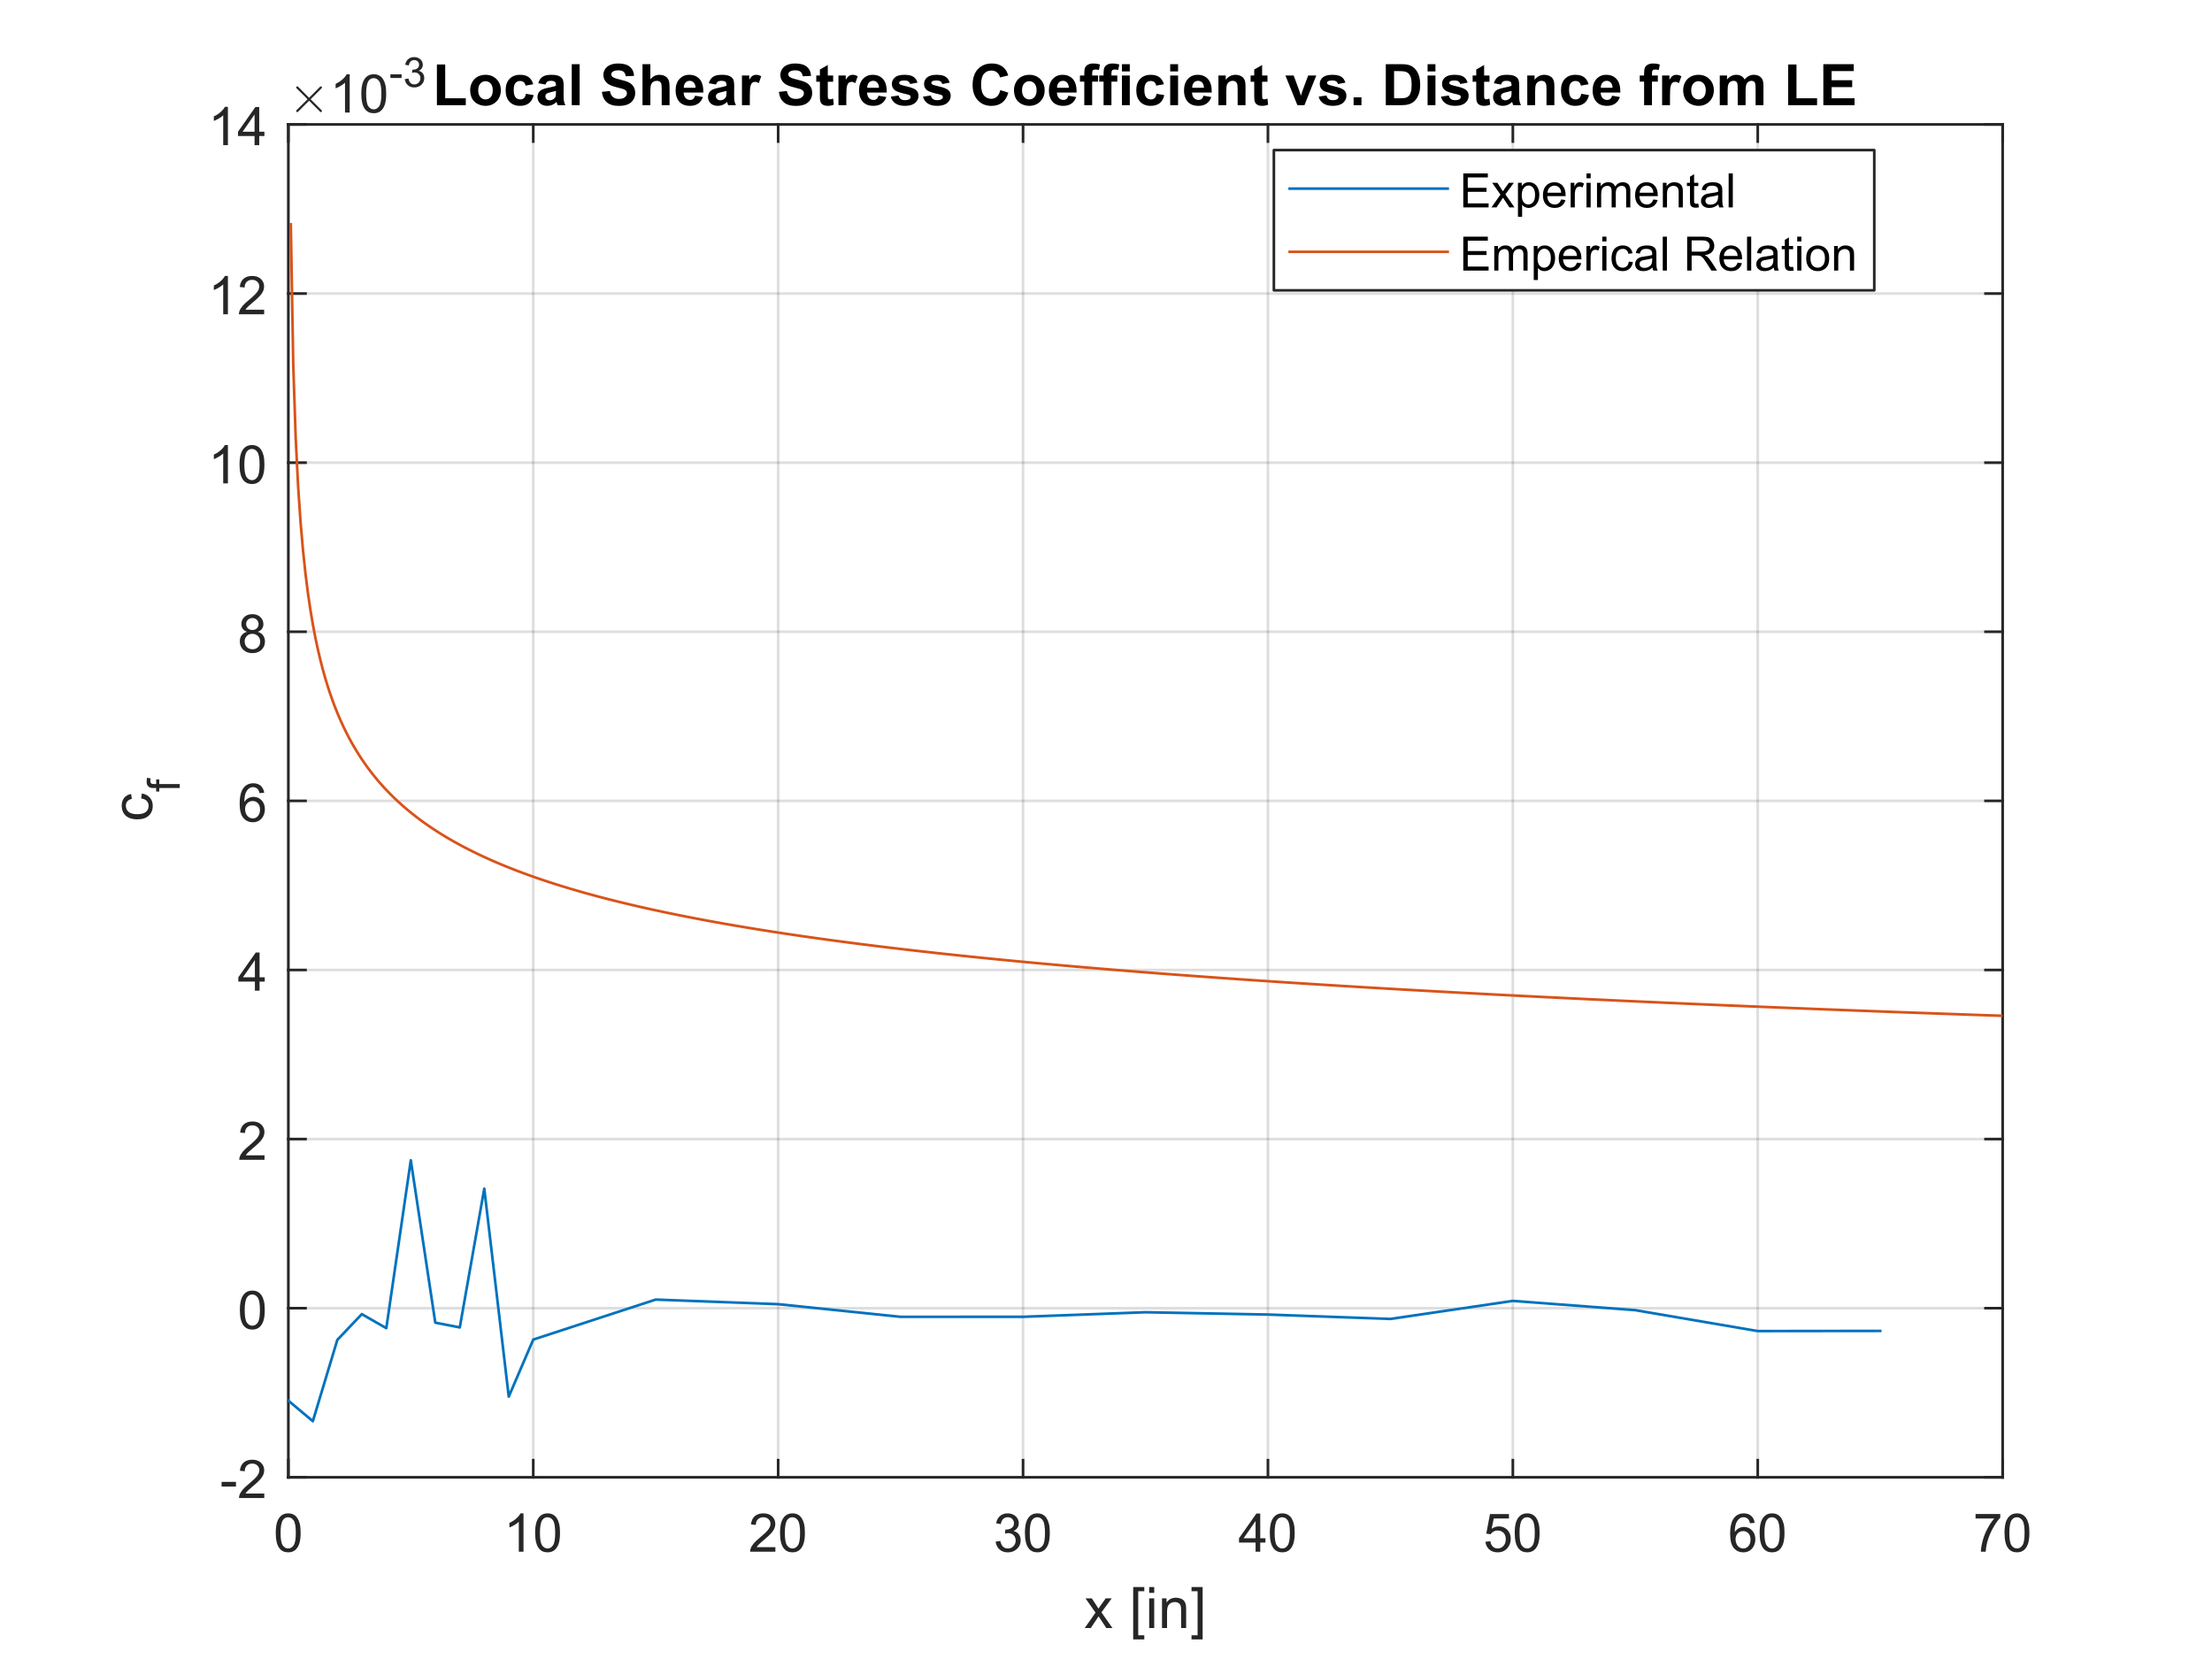 <?xml version="1.0"?>
<!DOCTYPE svg PUBLIC '-//W3C//DTD SVG 1.0//EN'
          'http://www.w3.org/TR/2001/REC-SVG-20010904/DTD/svg10.dtd'>
<svg xmlns:xlink="http://www.w3.org/1999/xlink" style="fill-opacity:1; color-rendering:auto; color-interpolation:auto; text-rendering:auto; stroke:black; stroke-linecap:square; stroke-miterlimit:10; shape-rendering:auto; stroke-opacity:1; fill:black; stroke-dasharray:none; font-weight:normal; stroke-width:1; font-family:'Dialog'; font-style:normal; stroke-linejoin:miter; font-size:12px; stroke-dashoffset:0; image-rendering:auto;" width="1120" height="840" xmlns="http://www.w3.org/2000/svg"
><rect width="100%" height="100%" fill="#333333" stroke="none"/><!--Generated by the Batik Graphics2D SVG Generator--><defs id="genericDefs"
  /><g
  ><defs id="defs1"
    ><clipPath clipPathUnits="userSpaceOnUse" id="clipPath1"
      ><path d="M0 0 L1120 0 L1120 840 L0 840 L0 0 Z"
      /></clipPath
    ></defs
    ><g style="fill:white; stroke:white;"
    ><rect x="0" y="0" width="1120" style="clip-path:url(#clipPath1); stroke:none;" height="840"
    /></g
    ><g style="fill:white; text-rendering:optimizeSpeed; color-rendering:optimizeSpeed; image-rendering:optimizeSpeed; shape-rendering:crispEdges; stroke:white; color-interpolation:sRGB;"
    ><rect x="0" width="1120" height="840" y="0" style="stroke:none;"
      /><path style="stroke:none;" d="M146 748 L1014 748 L1014 63 L146 63 Z"
    /></g
    ><g style="stroke-linecap:butt; fill-opacity:0.149; fill:rgb(38,38,38); text-rendering:geometricPrecision; image-rendering:optimizeQuality; color-rendering:optimizeQuality; stroke-linejoin:round; stroke:rgb(38,38,38); color-interpolation:linearRGB; stroke-width:1.333; stroke-opacity:0.149;"
    ><line y2="63" style="fill:none;" x1="146" x2="146" y1="748"
      /><line y2="63" style="fill:none;" x1="270" x2="270" y1="748"
      /><line y2="63" style="fill:none;" x1="394" x2="394" y1="748"
      /><line y2="63" style="fill:none;" x1="518" x2="518" y1="748"
      /><line y2="63" style="fill:none;" x1="642" x2="642" y1="748"
      /><line y2="63" style="fill:none;" x1="766" x2="766" y1="748"
      /><line y2="63" style="fill:none;" x1="890" x2="890" y1="748"
      /><line y2="63" style="fill:none;" x1="1014" x2="1014" y1="748"
      /><line y2="748" style="fill:none;" x1="1014" x2="146" y1="748"
      /><line y2="662.375" style="fill:none;" x1="1014" x2="146" y1="662.375"
      /><line y2="576.75" style="fill:none;" x1="1014" x2="146" y1="576.75"
      /><line y2="491.125" style="fill:none;" x1="1014" x2="146" y1="491.125"
      /><line y2="405.5" style="fill:none;" x1="1014" x2="146" y1="405.5"
      /><line y2="319.875" style="fill:none;" x1="1014" x2="146" y1="319.875"
      /><line y2="234.25" style="fill:none;" x1="1014" x2="146" y1="234.25"
      /><line y2="148.625" style="fill:none;" x1="1014" x2="146" y1="148.625"
      /><line y2="63" style="fill:none;" x1="1014" x2="146" y1="63"
      /><line x1="146" x2="1014" y1="748" style="stroke-linecap:square; fill-opacity:1; fill:none; stroke-opacity:1;" y2="748"
      /><line x1="146" x2="1014" y1="63" style="stroke-linecap:square; fill-opacity:1; fill:none; stroke-opacity:1;" y2="63"
      /><line x1="146" x2="146" y1="748" style="stroke-linecap:square; fill-opacity:1; fill:none; stroke-opacity:1;" y2="739.32"
      /><line x1="270" x2="270" y1="748" style="stroke-linecap:square; fill-opacity:1; fill:none; stroke-opacity:1;" y2="739.32"
      /><line x1="394" x2="394" y1="748" style="stroke-linecap:square; fill-opacity:1; fill:none; stroke-opacity:1;" y2="739.32"
      /><line x1="518" x2="518" y1="748" style="stroke-linecap:square; fill-opacity:1; fill:none; stroke-opacity:1;" y2="739.32"
      /><line x1="642" x2="642" y1="748" style="stroke-linecap:square; fill-opacity:1; fill:none; stroke-opacity:1;" y2="739.32"
      /><line x1="766" x2="766" y1="748" style="stroke-linecap:square; fill-opacity:1; fill:none; stroke-opacity:1;" y2="739.32"
      /><line x1="890" x2="890" y1="748" style="stroke-linecap:square; fill-opacity:1; fill:none; stroke-opacity:1;" y2="739.32"
      /><line x1="1014" x2="1014" y1="748" style="stroke-linecap:square; fill-opacity:1; fill:none; stroke-opacity:1;" y2="739.32"
      /><line x1="146" x2="146" y1="63" style="stroke-linecap:square; fill-opacity:1; fill:none; stroke-opacity:1;" y2="71.68"
      /><line x1="270" x2="270" y1="63" style="stroke-linecap:square; fill-opacity:1; fill:none; stroke-opacity:1;" y2="71.68"
      /><line x1="394" x2="394" y1="63" style="stroke-linecap:square; fill-opacity:1; fill:none; stroke-opacity:1;" y2="71.68"
      /><line x1="518" x2="518" y1="63" style="stroke-linecap:square; fill-opacity:1; fill:none; stroke-opacity:1;" y2="71.68"
      /><line x1="642" x2="642" y1="63" style="stroke-linecap:square; fill-opacity:1; fill:none; stroke-opacity:1;" y2="71.68"
      /><line x1="766" x2="766" y1="63" style="stroke-linecap:square; fill-opacity:1; fill:none; stroke-opacity:1;" y2="71.68"
      /><line x1="890" x2="890" y1="63" style="stroke-linecap:square; fill-opacity:1; fill:none; stroke-opacity:1;" y2="71.68"
      /><line x1="1014" x2="1014" y1="63" style="stroke-linecap:square; fill-opacity:1; fill:none; stroke-opacity:1;" y2="71.68"
    /></g
    ><g transform="translate(146,758.667)" style="font-size:26.667px; fill:rgb(38,38,38); text-rendering:geometricPrecision; color-rendering:optimizeQuality; image-rendering:optimizeQuality; stroke:rgb(38,38,38); color-interpolation:linearRGB;"
    ><path style="stroke:none;" d="M-6.375 17.469 Q-6.375 14.047 -5.672 11.953 Q-4.969 9.859 -3.578 8.727 Q-2.188 7.594 -0.078 7.594 Q1.484 7.594 2.656 8.219 Q3.828 8.844 4.594 10.023 Q5.359 11.203 5.789 12.898 Q6.219 14.594 6.219 17.469 Q6.219 20.875 5.523 22.961 Q4.828 25.047 3.438 26.188 Q2.047 27.328 -0.078 27.328 Q-2.875 27.328 -4.469 25.328 Q-6.375 22.906 -6.375 17.469 ZM-3.938 17.469 Q-3.938 22.234 -2.828 23.805 Q-1.719 25.375 -0.078 25.375 Q1.562 25.375 2.672 23.797 Q3.781 22.219 3.781 17.469 Q3.781 12.703 2.672 11.133 Q1.562 9.562 -0.109 9.562 Q-1.734 9.562 -2.719 10.938 Q-3.938 12.703 -3.938 17.469 Z"
    /></g
    ><g transform="translate(270,758.667)" style="font-size:26.667px; fill:rgb(38,38,38); text-rendering:geometricPrecision; color-rendering:optimizeQuality; image-rendering:optimizeQuality; stroke:rgb(38,38,38); color-interpolation:linearRGB;"
    ><path style="stroke:none;" d="M-4.938 27 L-7.312 27 L-7.312 11.875 Q-8.172 12.703 -9.562 13.516 Q-10.953 14.328 -12.062 14.734 L-12.062 12.438 Q-10.062 11.516 -8.578 10.18 Q-7.094 8.844 -6.469 7.594 L-4.938 7.594 L-4.938 27 ZM0.95 17.469 Q0.95 14.047 1.653 11.953 Q2.356 9.859 3.747 8.727 Q5.137 7.594 7.247 7.594 Q8.809 7.594 9.981 8.219 Q11.153 8.844 11.919 10.023 Q12.684 11.203 13.114 12.898 Q13.544 14.594 13.544 17.469 Q13.544 20.875 12.848 22.961 Q12.153 25.047 10.762 26.188 Q9.372 27.328 7.247 27.328 Q4.45 27.328 2.856 25.328 Q0.95 22.906 0.95 17.469 ZM3.387 17.469 Q3.387 22.234 4.497 23.805 Q5.606 25.375 7.247 25.375 Q8.887 25.375 9.997 23.797 Q11.106 22.219 11.106 17.469 Q11.106 12.703 9.997 11.133 Q8.887 9.562 7.216 9.562 Q5.591 9.562 4.606 10.938 Q3.387 12.703 3.387 17.469 Z"
    /></g
    ><g transform="translate(394,758.667)" style="font-size:26.667px; fill:rgb(38,38,38); text-rendering:geometricPrecision; color-rendering:optimizeQuality; image-rendering:optimizeQuality; stroke:rgb(38,38,38); color-interpolation:linearRGB;"
    ><path style="stroke:none;" d="M-1.406 24.719 L-1.406 27 L-14.188 27 Q-14.203 26.141 -13.906 25.359 Q-13.422 24.047 -12.344 22.781 Q-11.266 21.516 -9.234 19.859 Q-6.094 17.266 -4.984 15.758 Q-3.875 14.25 -3.875 12.906 Q-3.875 11.5 -4.883 10.531 Q-5.891 9.562 -7.516 9.562 Q-9.219 9.562 -10.25 10.586 Q-11.281 11.609 -11.297 13.438 L-13.734 13.188 Q-13.484 10.453 -11.852 9.023 Q-10.219 7.594 -7.453 7.594 Q-4.672 7.594 -3.055 9.133 Q-1.438 10.672 -1.438 12.953 Q-1.438 14.125 -1.914 15.242 Q-2.391 16.359 -3.484 17.602 Q-4.578 18.844 -7.141 21 Q-9.281 22.797 -9.883 23.438 Q-10.484 24.078 -10.891 24.719 L-1.406 24.719 ZM0.95 17.469 Q0.95 14.047 1.653 11.953 Q2.356 9.859 3.747 8.727 Q5.137 7.594 7.247 7.594 Q8.809 7.594 9.981 8.219 Q11.153 8.844 11.919 10.023 Q12.684 11.203 13.114 12.898 Q13.544 14.594 13.544 17.469 Q13.544 20.875 12.848 22.961 Q12.153 25.047 10.762 26.188 Q9.372 27.328 7.247 27.328 Q4.45 27.328 2.856 25.328 Q0.95 22.906 0.95 17.469 ZM3.387 17.469 Q3.387 22.234 4.497 23.805 Q5.606 25.375 7.247 25.375 Q8.887 25.375 9.997 23.797 Q11.106 22.219 11.106 17.469 Q11.106 12.703 9.997 11.133 Q8.887 9.562 7.216 9.562 Q5.591 9.562 4.606 10.938 Q3.387 12.703 3.387 17.469 Z"
    /></g
    ><g transform="translate(518,758.667)" style="font-size:26.667px; fill:rgb(38,38,38); text-rendering:geometricPrecision; color-rendering:optimizeQuality; image-rendering:optimizeQuality; stroke:rgb(38,38,38); color-interpolation:linearRGB;"
    ><path style="stroke:none;" d="M-13.859 21.891 L-11.5 21.578 Q-11.078 23.594 -10.102 24.484 Q-9.125 25.375 -7.703 25.375 Q-6.031 25.375 -4.883 24.219 Q-3.734 23.062 -3.734 21.344 Q-3.734 19.703 -4.797 18.648 Q-5.859 17.594 -7.516 17.594 Q-8.188 17.594 -9.188 17.844 L-8.922 15.766 Q-8.688 15.797 -8.547 15.797 Q-7.031 15.797 -5.812 15.008 Q-4.594 14.219 -4.594 12.562 Q-4.594 11.266 -5.477 10.406 Q-6.359 9.547 -7.766 9.547 Q-9.141 9.547 -10.062 10.414 Q-10.984 11.281 -11.25 13.031 L-13.625 12.609 Q-13.188 10.219 -11.648 8.906 Q-10.109 7.594 -7.812 7.594 Q-6.234 7.594 -4.898 8.273 Q-3.562 8.953 -2.859 10.125 Q-2.156 11.297 -2.156 12.609 Q-2.156 13.875 -2.828 14.898 Q-3.5 15.922 -4.828 16.531 Q-3.109 16.922 -2.156 18.172 Q-1.203 19.422 -1.203 21.297 Q-1.203 23.828 -3.055 25.586 Q-4.906 27.344 -7.719 27.344 Q-10.266 27.344 -11.945 25.828 Q-13.625 24.312 -13.859 21.891 ZM0.95 17.469 Q0.95 14.047 1.653 11.953 Q2.356 9.859 3.747 8.727 Q5.137 7.594 7.247 7.594 Q8.809 7.594 9.981 8.219 Q11.153 8.844 11.919 10.023 Q12.684 11.203 13.114 12.898 Q13.544 14.594 13.544 17.469 Q13.544 20.875 12.848 22.961 Q12.153 25.047 10.762 26.188 Q9.372 27.328 7.247 27.328 Q4.45 27.328 2.856 25.328 Q0.95 22.906 0.95 17.469 ZM3.387 17.469 Q3.387 22.234 4.497 23.805 Q5.606 25.375 7.247 25.375 Q8.887 25.375 9.997 23.797 Q11.106 22.219 11.106 17.469 Q11.106 12.703 9.997 11.133 Q8.887 9.562 7.216 9.562 Q5.591 9.562 4.606 10.938 Q3.387 12.703 3.387 17.469 Z"
    /></g
    ><g transform="translate(642,758.667)" style="font-size:26.667px; fill:rgb(38,38,38); text-rendering:geometricPrecision; color-rendering:optimizeQuality; image-rendering:optimizeQuality; stroke:rgb(38,38,38); color-interpolation:linearRGB;"
    ><path style="stroke:none;" d="M-6.266 27 L-6.266 22.375 L-14.656 22.375 L-14.656 20.203 L-5.844 7.672 L-3.906 7.672 L-3.906 20.203 L-1.281 20.203 L-1.281 22.375 L-3.906 22.375 L-3.906 27 L-6.266 27 ZM-6.266 20.203 L-6.266 11.484 L-12.328 20.203 L-6.266 20.203 ZM0.95 17.469 Q0.95 14.047 1.653 11.953 Q2.356 9.859 3.747 8.727 Q5.137 7.594 7.247 7.594 Q8.809 7.594 9.981 8.219 Q11.153 8.844 11.919 10.023 Q12.684 11.203 13.114 12.898 Q13.544 14.594 13.544 17.469 Q13.544 20.875 12.848 22.961 Q12.153 25.047 10.762 26.188 Q9.372 27.328 7.247 27.328 Q4.45 27.328 2.856 25.328 Q0.95 22.906 0.95 17.469 ZM3.387 17.469 Q3.387 22.234 4.497 23.805 Q5.606 25.375 7.247 25.375 Q8.887 25.375 9.997 23.797 Q11.106 22.219 11.106 17.469 Q11.106 12.703 9.997 11.133 Q8.887 9.562 7.216 9.562 Q5.591 9.562 4.606 10.938 Q3.387 12.703 3.387 17.469 Z"
    /></g
    ><g transform="translate(766,758.667)" style="font-size:26.667px; fill:rgb(38,38,38); text-rendering:geometricPrecision; color-rendering:optimizeQuality; image-rendering:optimizeQuality; stroke:rgb(38,38,38); color-interpolation:linearRGB;"
    ><path style="stroke:none;" d="M-13.875 21.938 L-11.391 21.719 Q-11.109 23.547 -10.102 24.461 Q-9.094 25.375 -7.672 25.375 Q-5.953 25.375 -4.766 24.086 Q-3.578 22.797 -3.578 20.656 Q-3.578 18.625 -4.719 17.453 Q-5.859 16.281 -7.703 16.281 Q-8.859 16.281 -9.781 16.805 Q-10.703 17.328 -11.234 18.156 L-13.453 17.859 L-11.578 7.938 L-1.969 7.938 L-1.969 10.203 L-9.688 10.203 L-10.734 15.391 Q-8.984 14.188 -7.078 14.188 Q-4.547 14.188 -2.805 15.938 Q-1.062 17.688 -1.062 20.453 Q-1.062 23.078 -2.594 24.984 Q-4.453 27.328 -7.672 27.328 Q-10.312 27.328 -11.977 25.852 Q-13.641 24.375 -13.875 21.938 ZM0.95 17.469 Q0.95 14.047 1.653 11.953 Q2.356 9.859 3.747 8.727 Q5.137 7.594 7.247 7.594 Q8.809 7.594 9.981 8.219 Q11.153 8.844 11.919 10.023 Q12.684 11.203 13.114 12.898 Q13.544 14.594 13.544 17.469 Q13.544 20.875 12.848 22.961 Q12.153 25.047 10.762 26.188 Q9.372 27.328 7.247 27.328 Q4.45 27.328 2.856 25.328 Q0.95 22.906 0.95 17.469 ZM3.387 17.469 Q3.387 22.234 4.497 23.805 Q5.606 25.375 7.247 25.375 Q8.887 25.375 9.997 23.797 Q11.106 22.219 11.106 17.469 Q11.106 12.703 9.997 11.133 Q8.887 9.562 7.216 9.562 Q5.591 9.562 4.606 10.938 Q3.387 12.703 3.387 17.469 Z"
    /></g
    ><g transform="translate(890,758.667)" style="font-size:26.667px; fill:rgb(38,38,38); text-rendering:geometricPrecision; color-rendering:optimizeQuality; image-rendering:optimizeQuality; stroke:rgb(38,38,38); color-interpolation:linearRGB;"
    ><path style="stroke:none;" d="M-1.562 12.406 L-3.922 12.594 Q-4.234 11.188 -4.828 10.562 Q-5.781 9.547 -7.188 9.547 Q-8.328 9.547 -9.188 10.172 Q-10.312 11 -10.953 12.562 Q-11.594 14.125 -11.625 17.031 Q-10.766 15.734 -9.531 15.102 Q-8.297 14.469 -6.938 14.469 Q-4.562 14.469 -2.891 16.211 Q-1.219 17.953 -1.219 20.719 Q-1.219 22.547 -2.008 24.109 Q-2.797 25.672 -4.164 26.5 Q-5.531 27.328 -7.281 27.328 Q-10.234 27.328 -12.109 25.148 Q-13.984 22.969 -13.984 17.953 Q-13.984 12.359 -11.922 9.812 Q-10.109 7.594 -7.047 7.594 Q-4.766 7.594 -3.312 8.875 Q-1.859 10.156 -1.562 12.406 ZM-11.25 20.734 Q-11.25 21.969 -10.734 23.086 Q-10.219 24.203 -9.281 24.789 Q-8.344 25.375 -7.312 25.375 Q-5.812 25.375 -4.734 24.164 Q-3.656 22.953 -3.656 20.875 Q-3.656 18.859 -4.719 17.711 Q-5.781 16.562 -7.406 16.562 Q-9.016 16.562 -10.133 17.711 Q-11.25 18.859 -11.25 20.734 ZM0.95 17.469 Q0.95 14.047 1.653 11.953 Q2.356 9.859 3.747 8.727 Q5.137 7.594 7.247 7.594 Q8.809 7.594 9.981 8.219 Q11.153 8.844 11.919 10.023 Q12.684 11.203 13.114 12.898 Q13.544 14.594 13.544 17.469 Q13.544 20.875 12.848 22.961 Q12.153 25.047 10.762 26.188 Q9.372 27.328 7.247 27.328 Q4.45 27.328 2.856 25.328 Q0.95 22.906 0.95 17.469 ZM3.387 17.469 Q3.387 22.234 4.497 23.805 Q5.606 25.375 7.247 25.375 Q8.887 25.375 9.997 23.797 Q11.106 22.219 11.106 17.469 Q11.106 12.703 9.997 11.133 Q8.887 9.562 7.216 9.562 Q5.591 9.562 4.606 10.938 Q3.387 12.703 3.387 17.469 Z"
    /></g
    ><g transform="translate(1014,758.667)" style="font-size:26.667px; fill:rgb(38,38,38); text-rendering:geometricPrecision; color-rendering:optimizeQuality; image-rendering:optimizeQuality; stroke:rgb(38,38,38); color-interpolation:linearRGB;"
    ><path style="stroke:none;" d="M-13.719 10.203 L-13.719 7.922 L-1.203 7.922 L-1.203 9.766 Q-3.062 11.734 -4.875 14.992 Q-6.688 18.25 -7.672 21.688 Q-8.375 24.109 -8.578 27 L-11.016 27 Q-10.984 24.719 -10.125 21.492 Q-9.266 18.266 -7.664 15.266 Q-6.062 12.266 -4.25 10.203 L-13.719 10.203 ZM0.95 17.469 Q0.95 14.047 1.653 11.953 Q2.356 9.859 3.747 8.727 Q5.137 7.594 7.247 7.594 Q8.809 7.594 9.981 8.219 Q11.153 8.844 11.919 10.023 Q12.684 11.203 13.114 12.898 Q13.544 14.594 13.544 17.469 Q13.544 20.875 12.848 22.961 Q12.153 25.047 10.762 26.188 Q9.372 27.328 7.247 27.328 Q4.45 27.328 2.856 25.328 Q0.95 22.906 0.95 17.469 ZM3.387 17.469 Q3.387 22.234 4.497 23.805 Q5.606 25.375 7.247 25.375 Q8.887 25.375 9.997 23.797 Q11.106 22.219 11.106 17.469 Q11.106 12.703 9.997 11.133 Q8.887 9.562 7.216 9.562 Q5.591 9.562 4.606 10.938 Q3.387 12.703 3.387 17.469 Z"
    /></g
    ><g transform="translate(580,794.333)" style="font-size:29.333px; fill:rgb(38,38,38); text-rendering:geometricPrecision; color-rendering:optimizeQuality; image-rendering:optimizeQuality; stroke:rgb(38,38,38); color-interpolation:linearRGB;"
    ><path style="stroke:none;" d="M-30.781 30 L-25.297 22.188 L-30.375 14.969 L-27.188 14.969 L-24.875 18.484 Q-24.234 19.5 -23.828 20.172 Q-23.219 19.234 -22.688 18.516 L-20.156 14.969 L-17.109 14.969 L-22.312 22.047 L-16.719 30 L-19.844 30 L-22.922 25.328 L-23.75 24.062 L-27.703 30 L-30.781 30 ZM-6.231 35.766 L-6.231 9.234 L-0.606 9.234 L-0.606 11.344 L-3.684 11.344 L-3.684 33.656 L-0.606 33.656 L-0.606 35.766 L-6.231 35.766 ZM1.866 12.172 L1.866 9.234 L4.413 9.234 L4.413 12.172 L1.866 12.172 ZM1.866 30 L1.866 14.969 L4.413 14.969 L4.413 30 L1.866 30 ZM8.363 30 L8.363 14.969 L10.66 14.969 L10.66 17.094 Q12.316 14.625 15.441 14.625 Q16.8 14.625 17.941 15.109 Q19.081 15.594 19.652 16.391 Q20.222 17.188 20.441 18.281 Q20.581 18.984 20.581 20.75 L20.581 30 L18.035 30 L18.035 20.859 Q18.035 19.297 17.738 18.523 Q17.441 17.75 16.683 17.289 Q15.925 16.828 14.91 16.828 Q13.285 16.828 12.097 17.859 Q10.91 18.891 10.91 21.781 L10.91 30 L8.363 30 ZM28.93 35.766 L23.305 35.766 L23.305 33.656 L26.384 33.656 L26.384 11.344 L23.305 11.344 L23.305 9.234 L28.93 9.234 L28.93 35.766 Z"
    /></g
    ><g style="fill:rgb(38,38,38); text-rendering:geometricPrecision; image-rendering:optimizeQuality; color-rendering:optimizeQuality; stroke-linejoin:round; stroke:rgb(38,38,38); color-interpolation:linearRGB; stroke-width:1.333;"
    ><line y2="63" style="fill:none;" x1="146" x2="146" y1="748"
      /><line y2="63" style="fill:none;" x1="1014" x2="1014" y1="748"
      /><line y2="748" style="fill:none;" x1="146" x2="154.68" y1="748"
      /><line y2="662.375" style="fill:none;" x1="146" x2="154.68" y1="662.375"
      /><line y2="576.75" style="fill:none;" x1="146" x2="154.68" y1="576.75"
      /><line y2="491.125" style="fill:none;" x1="146" x2="154.68" y1="491.125"
      /><line y2="405.5" style="fill:none;" x1="146" x2="154.68" y1="405.5"
      /><line y2="319.875" style="fill:none;" x1="146" x2="154.68" y1="319.875"
      /><line y2="234.25" style="fill:none;" x1="146" x2="154.68" y1="234.25"
      /><line y2="148.625" style="fill:none;" x1="146" x2="154.68" y1="148.625"
      /><line y2="63" style="fill:none;" x1="146" x2="154.68" y1="63"
      /><line y2="748" style="fill:none;" x1="1014" x2="1005.32" y1="748"
      /><line y2="662.375" style="fill:none;" x1="1014" x2="1005.32" y1="662.375"
      /><line y2="576.75" style="fill:none;" x1="1014" x2="1005.32" y1="576.75"
      /><line y2="491.125" style="fill:none;" x1="1014" x2="1005.32" y1="491.125"
      /><line y2="405.5" style="fill:none;" x1="1014" x2="1005.32" y1="405.5"
      /><line y2="319.875" style="fill:none;" x1="1014" x2="1005.32" y1="319.875"
      /><line y2="234.25" style="fill:none;" x1="1014" x2="1005.32" y1="234.25"
      /><line y2="148.625" style="fill:none;" x1="1014" x2="1005.32" y1="148.625"
      /><line y2="63" style="fill:none;" x1="1014" x2="1005.32" y1="63"
    /></g
    ><g transform="translate(135.333,748)" style="font-size:26.667px; fill:rgb(38,38,38); text-rendering:geometricPrecision; color-rendering:optimizeQuality; image-rendering:optimizeQuality; stroke:rgb(38,38,38); color-interpolation:linearRGB;"
    ><path style="stroke:none;" d="M-23.141 4.703 L-23.141 2.312 L-15.859 2.312 L-15.859 4.703 L-23.141 4.703 ZM-1.53 8.219 L-1.53 10.5 L-14.311 10.5 Q-14.326 9.641 -14.03 8.859 Q-13.545 7.547 -12.467 6.281 Q-11.389 5.016 -9.358 3.359 Q-6.217 0.766 -5.108 -0.742 Q-3.998 -2.25 -3.998 -3.594 Q-3.998 -5 -5.006 -5.969 Q-6.014 -6.938 -7.639 -6.938 Q-9.342 -6.938 -10.373 -5.914 Q-11.405 -4.891 -11.42 -3.062 L-13.858 -3.312 Q-13.608 -6.047 -11.975 -7.477 Q-10.342 -8.906 -7.576 -8.906 Q-4.795 -8.906 -3.178 -7.367 Q-1.561 -5.828 -1.561 -3.547 Q-1.561 -2.375 -2.037 -1.258 Q-2.514 -0.141 -3.608 1.102 Q-4.701 2.344 -7.264 4.5 Q-9.405 6.297 -10.006 6.938 Q-10.608 7.578 -11.014 8.219 L-1.53 8.219 Z"
    /></g
    ><g transform="translate(135.333,662.375)" style="font-size:26.667px; fill:rgb(38,38,38); text-rendering:geometricPrecision; color-rendering:optimizeQuality; image-rendering:optimizeQuality; stroke:rgb(38,38,38); color-interpolation:linearRGB;"
    ><path style="stroke:none;" d="M-13.875 0.969 Q-13.875 -2.453 -13.172 -4.547 Q-12.469 -6.641 -11.078 -7.773 Q-9.688 -8.906 -7.578 -8.906 Q-6.016 -8.906 -4.844 -8.281 Q-3.672 -7.656 -2.906 -6.477 Q-2.141 -5.297 -1.711 -3.602 Q-1.281 -1.906 -1.281 0.969 Q-1.281 4.375 -1.977 6.461 Q-2.672 8.547 -4.062 9.688 Q-5.453 10.828 -7.578 10.828 Q-10.375 10.828 -11.969 8.828 Q-13.875 6.406 -13.875 0.969 ZM-11.438 0.969 Q-11.438 5.734 -10.328 7.305 Q-9.219 8.875 -7.578 8.875 Q-5.938 8.875 -4.828 7.297 Q-3.719 5.719 -3.719 0.969 Q-3.719 -3.797 -4.828 -5.367 Q-5.938 -6.938 -7.609 -6.938 Q-9.234 -6.938 -10.219 -5.562 Q-11.438 -3.797 -11.438 0.969 Z"
    /></g
    ><g transform="translate(135.333,576.75)" style="font-size:26.667px; fill:rgb(38,38,38); text-rendering:geometricPrecision; color-rendering:optimizeQuality; image-rendering:optimizeQuality; stroke:rgb(38,38,38); color-interpolation:linearRGB;"
    ><path style="stroke:none;" d="M-1.406 8.219 L-1.406 10.5 L-14.188 10.5 Q-14.203 9.641 -13.906 8.859 Q-13.422 7.547 -12.344 6.281 Q-11.266 5.016 -9.234 3.359 Q-6.094 0.766 -4.984 -0.742 Q-3.875 -2.25 -3.875 -3.594 Q-3.875 -5 -4.883 -5.969 Q-5.891 -6.938 -7.516 -6.938 Q-9.219 -6.938 -10.25 -5.914 Q-11.281 -4.891 -11.297 -3.062 L-13.734 -3.312 Q-13.484 -6.047 -11.852 -7.477 Q-10.219 -8.906 -7.453 -8.906 Q-4.672 -8.906 -3.055 -7.367 Q-1.438 -5.828 -1.438 -3.547 Q-1.438 -2.375 -1.914 -1.258 Q-2.391 -0.141 -3.484 1.102 Q-4.578 2.344 -7.141 4.5 Q-9.281 6.297 -9.883 6.938 Q-10.484 7.578 -10.891 8.219 L-1.406 8.219 Z"
    /></g
    ><g transform="translate(135.333,491.125)" style="font-size:26.667px; fill:rgb(38,38,38); text-rendering:geometricPrecision; color-rendering:optimizeQuality; image-rendering:optimizeQuality; stroke:rgb(38,38,38); color-interpolation:linearRGB;"
    ><path style="stroke:none;" d="M-6.266 10.5 L-6.266 5.875 L-14.656 5.875 L-14.656 3.703 L-5.844 -8.828 L-3.906 -8.828 L-3.906 3.703 L-1.281 3.703 L-1.281 5.875 L-3.906 5.875 L-3.906 10.5 L-6.266 10.5 ZM-6.266 3.703 L-6.266 -5.016 L-12.328 3.703 L-6.266 3.703 Z"
    /></g
    ><g transform="translate(135.333,405.5)" style="font-size:26.667px; fill:rgb(38,38,38); text-rendering:geometricPrecision; color-rendering:optimizeQuality; image-rendering:optimizeQuality; stroke:rgb(38,38,38); color-interpolation:linearRGB;"
    ><path style="stroke:none;" d="M-1.562 -4.094 L-3.922 -3.906 Q-4.234 -5.312 -4.828 -5.938 Q-5.781 -6.953 -7.188 -6.953 Q-8.328 -6.953 -9.188 -6.328 Q-10.312 -5.5 -10.953 -3.938 Q-11.594 -2.375 -11.625 0.531 Q-10.766 -0.766 -9.531 -1.398 Q-8.297 -2.031 -6.938 -2.031 Q-4.562 -2.031 -2.891 -0.289 Q-1.219 1.453 -1.219 4.219 Q-1.219 6.047 -2.008 7.609 Q-2.797 9.172 -4.164 10 Q-5.531 10.828 -7.281 10.828 Q-10.234 10.828 -12.109 8.648 Q-13.984 6.469 -13.984 1.453 Q-13.984 -4.141 -11.922 -6.688 Q-10.109 -8.906 -7.047 -8.906 Q-4.766 -8.906 -3.312 -7.625 Q-1.859 -6.344 -1.562 -4.094 ZM-11.25 4.234 Q-11.25 5.469 -10.734 6.586 Q-10.219 7.703 -9.281 8.289 Q-8.344 8.875 -7.312 8.875 Q-5.812 8.875 -4.734 7.664 Q-3.656 6.453 -3.656 4.375 Q-3.656 2.359 -4.719 1.211 Q-5.781 0.062 -7.406 0.062 Q-9.016 0.062 -10.133 1.211 Q-11.25 2.359 -11.25 4.234 Z"
    /></g
    ><g transform="translate(135.333,319.875)" style="font-size:26.667px; fill:rgb(38,38,38); text-rendering:geometricPrecision; color-rendering:optimizeQuality; image-rendering:optimizeQuality; stroke:rgb(38,38,38); color-interpolation:linearRGB;"
    ><path style="stroke:none;" d="M-10.234 0.016 Q-11.703 -0.516 -12.414 -1.523 Q-13.125 -2.531 -13.125 -3.922 Q-13.125 -6.031 -11.609 -7.469 Q-10.094 -8.906 -7.578 -8.906 Q-5.047 -8.906 -3.508 -7.438 Q-1.969 -5.969 -1.969 -3.859 Q-1.969 -2.516 -2.672 -1.516 Q-3.375 -0.516 -4.812 0.016 Q-3.031 0.594 -2.102 1.891 Q-1.172 3.188 -1.172 4.969 Q-1.172 7.453 -2.922 9.141 Q-4.672 10.828 -7.531 10.828 Q-10.406 10.828 -12.156 9.133 Q-13.906 7.438 -13.906 4.906 Q-13.906 3.031 -12.953 1.758 Q-12 0.484 -10.234 0.016 ZM-10.703 -4 Q-10.703 -2.625 -9.82 -1.758 Q-8.938 -0.891 -7.531 -0.891 Q-6.156 -0.891 -5.281 -1.758 Q-4.406 -2.625 -4.406 -3.875 Q-4.406 -5.172 -5.305 -6.062 Q-6.203 -6.953 -7.547 -6.953 Q-8.906 -6.953 -9.805 -6.086 Q-10.703 -5.219 -10.703 -4 ZM-11.469 4.922 Q-11.469 5.938 -10.984 6.891 Q-10.5 7.844 -9.555 8.359 Q-8.609 8.875 -7.516 8.875 Q-5.812 8.875 -4.703 7.781 Q-3.594 6.688 -3.594 5 Q-3.594 3.281 -4.734 2.164 Q-5.875 1.047 -7.594 1.047 Q-9.266 1.047 -10.367 2.156 Q-11.469 3.266 -11.469 4.922 Z"
    /></g
    ><g transform="translate(135.333,234.25)" style="font-size:26.667px; fill:rgb(38,38,38); text-rendering:geometricPrecision; color-rendering:optimizeQuality; image-rendering:optimizeQuality; stroke:rgb(38,38,38); color-interpolation:linearRGB;"
    ><path style="stroke:none;" d="M-19.938 10.5 L-22.312 10.5 L-22.312 -4.625 Q-23.172 -3.797 -24.562 -2.984 Q-25.953 -2.172 -27.062 -1.766 L-27.062 -4.062 Q-25.062 -4.984 -23.578 -6.32 Q-22.094 -7.656 -21.469 -8.906 L-19.938 -8.906 L-19.938 10.5 ZM-14.05 0.969 Q-14.05 -2.453 -13.347 -4.547 Q-12.644 -6.641 -11.253 -7.773 Q-9.863 -8.906 -7.753 -8.906 Q-6.191 -8.906 -5.019 -8.281 Q-3.847 -7.656 -3.081 -6.477 Q-2.316 -5.297 -1.886 -3.602 Q-1.456 -1.906 -1.456 0.969 Q-1.456 4.375 -2.152 6.461 Q-2.847 8.547 -4.238 9.688 Q-5.628 10.828 -7.753 10.828 Q-10.55 10.828 -12.144 8.828 Q-14.05 6.406 -14.05 0.969 ZM-11.613 0.969 Q-11.613 5.734 -10.503 7.305 Q-9.394 8.875 -7.753 8.875 Q-6.113 8.875 -5.003 7.297 Q-3.894 5.719 -3.894 0.969 Q-3.894 -3.797 -5.003 -5.367 Q-6.113 -6.938 -7.784 -6.938 Q-9.409 -6.938 -10.394 -5.562 Q-11.613 -3.797 -11.613 0.969 Z"
    /></g
    ><g transform="translate(135.333,148.625)" style="font-size:26.667px; fill:rgb(38,38,38); text-rendering:geometricPrecision; color-rendering:optimizeQuality; image-rendering:optimizeQuality; stroke:rgb(38,38,38); color-interpolation:linearRGB;"
    ><path style="stroke:none;" d="M-19.938 10.5 L-22.312 10.5 L-22.312 -4.625 Q-23.172 -3.797 -24.562 -2.984 Q-25.953 -2.172 -27.062 -1.766 L-27.062 -4.062 Q-25.062 -4.984 -23.578 -6.32 Q-22.094 -7.656 -21.469 -8.906 L-19.938 -8.906 L-19.938 10.5 ZM-1.581 8.219 L-1.581 10.5 L-14.363 10.5 Q-14.378 9.641 -14.081 8.859 Q-13.597 7.547 -12.519 6.281 Q-11.441 5.016 -9.409 3.359 Q-6.269 0.766 -5.159 -0.742 Q-4.05 -2.25 -4.05 -3.594 Q-4.05 -5 -5.058 -5.969 Q-6.066 -6.938 -7.691 -6.938 Q-9.394 -6.938 -10.425 -5.914 Q-11.456 -4.891 -11.472 -3.062 L-13.909 -3.312 Q-13.659 -6.047 -12.027 -7.477 Q-10.394 -8.906 -7.628 -8.906 Q-4.847 -8.906 -3.23 -7.367 Q-1.613 -5.828 -1.613 -3.547 Q-1.613 -2.375 -2.089 -1.258 Q-2.566 -0.141 -3.659 1.102 Q-4.753 2.344 -7.316 4.5 Q-9.456 6.297 -10.058 6.938 Q-10.659 7.578 -11.066 8.219 L-1.581 8.219 Z"
    /></g
    ><g transform="translate(135.333,63)" style="font-size:26.667px; fill:rgb(38,38,38); text-rendering:geometricPrecision; color-rendering:optimizeQuality; image-rendering:optimizeQuality; stroke:rgb(38,38,38); color-interpolation:linearRGB;"
    ><path style="stroke:none;" d="M-19.938 10.5 L-22.312 10.5 L-22.312 -4.625 Q-23.172 -3.797 -24.562 -2.984 Q-25.953 -2.172 -27.062 -1.766 L-27.062 -4.062 Q-25.062 -4.984 -23.578 -6.32 Q-22.094 -7.656 -21.469 -8.906 L-19.938 -8.906 L-19.938 10.5 ZM-6.441 10.5 L-6.441 5.875 L-14.831 5.875 L-14.831 3.703 L-6.019 -8.828 L-4.081 -8.828 L-4.081 3.703 L-1.456 3.703 L-1.456 5.875 L-4.081 5.875 L-4.081 10.5 L-6.441 10.5 ZM-6.441 3.703 L-6.441 -5.016 L-12.503 3.703 L-6.441 3.703 Z"
    /></g
    ><g transform="translate(77,416) rotate(-90)" style="font-size:29.333px; fill:rgb(38,38,38); text-rendering:geometricPrecision; color-rendering:optimizeQuality; image-rendering:optimizeQuality; stroke:rgb(38,38,38); color-interpolation:linearRGB;"
    ><path style="stroke:none;" d="M11.719 -5.516 L14.234 -5.188 Q13.828 -2.594 12.133 -1.125 Q10.438 0.344 7.969 0.344 Q4.891 0.344 3.016 -1.68 Q1.141 -3.703 1.141 -7.469 Q1.141 -9.891 1.945 -11.719 Q2.75 -13.547 4.398 -14.461 Q6.047 -15.375 7.984 -15.375 Q10.438 -15.375 11.992 -14.141 Q13.547 -12.906 13.984 -10.625 L11.516 -10.234 Q11.156 -11.75 10.258 -12.516 Q9.359 -13.281 8.078 -13.281 Q6.156 -13.281 4.953 -11.898 Q3.75 -10.516 3.75 -7.531 Q3.75 -4.5 4.914 -3.125 Q6.078 -1.75 7.938 -1.75 Q9.438 -1.75 10.445 -2.672 Q11.453 -3.594 11.719 -5.516 Z"
    /></g
    ><g transform="translate(91,401) rotate(-90)" style="font-size:23.467px; fill:rgb(38,38,38); text-rendering:geometricPrecision; color-rendering:optimizeQuality; image-rendering:optimizeQuality; stroke:rgb(38,38,38); color-interpolation:linearRGB;"
    ><path style="stroke:none;" d="M2 0 L2 -10.359 L0.219 -10.359 L0.219 -11.922 L2 -11.922 L2 -13.203 Q2 -14.391 2.219 -14.984 Q2.5 -15.766 3.234 -16.258 Q3.969 -16.75 5.297 -16.75 Q6.156 -16.75 7.188 -16.547 L6.891 -14.781 Q6.25 -14.891 5.688 -14.891 Q4.766 -14.891 4.391 -14.5 Q4.016 -14.109 4.016 -13.031 L4.016 -11.922 L6.328 -11.922 L6.328 -10.359 L4.016 -10.359 L4.016 0 L2 0 Z"
    /></g
    ><g transform="translate(146,57)" style="font-size:26.667px; fill:rgb(38,38,38); text-rendering:geometricPrecision; image-rendering:optimizeQuality; color-rendering:optimizeQuality; font-family:'mwb_cmsy10'; stroke:rgb(38,38,38); color-interpolation:linearRGB;"
    ><path style="stroke:none;" d="M3.969 -0.781 Q3.969 -0.984 4.094 -1.156 L9.719 -6.75 L4.094 -12.359 Q3.969 -12.5 3.969 -12.719 Q3.969 -12.922 4.125 -13.094 Q4.281 -13.266 4.516 -13.266 Q4.688 -13.266 4.922 -13.094 L10.5 -7.5 L16.078 -13.094 Q16.297 -13.266 16.469 -13.266 Q16.688 -13.266 16.844 -13.109 Q17 -12.953 17 -12.719 Q17 -12.5 16.875 -12.359 L11.266 -6.75 L16.875 -1.156 Q17 -0.984 17 -0.781 Q17 -0.547 16.844 -0.391 Q16.688 -0.234 16.469 -0.234 Q16.266 -0.234 16.078 -0.438 L10.5 -6 L4.922 -0.438 Q4.719 -0.234 4.516 -0.234 Q4.281 -0.234 4.125 -0.406 Q3.969 -0.578 3.969 -0.781 Z"
    /></g
    ><g transform="translate(167,57)" style="font-size:26.667px; fill:rgb(38,38,38); text-rendering:geometricPrecision; color-rendering:optimizeQuality; image-rendering:optimizeQuality; stroke:rgb(38,38,38); color-interpolation:linearRGB;"
    ><path style="stroke:none;" d="M10.062 0 L7.688 0 L7.688 -15.125 Q6.828 -14.297 5.438 -13.484 Q4.047 -12.672 2.938 -12.266 L2.938 -14.562 Q4.938 -15.484 6.422 -16.82 Q7.906 -18.156 8.531 -19.406 L10.062 -19.406 L10.062 0 ZM15.95 -9.531 Q15.95 -12.953 16.653 -15.047 Q17.356 -17.141 18.747 -18.273 Q20.137 -19.406 22.247 -19.406 Q23.809 -19.406 24.981 -18.781 Q26.153 -18.156 26.919 -16.977 Q27.684 -15.797 28.114 -14.102 Q28.544 -12.406 28.544 -9.531 Q28.544 -6.125 27.848 -4.039 Q27.153 -1.953 25.762 -0.812 Q24.372 0.328 22.247 0.328 Q19.45 0.328 17.856 -1.672 Q15.95 -4.094 15.95 -9.531 ZM18.387 -9.531 Q18.387 -4.766 19.497 -3.195 Q20.606 -1.625 22.247 -1.625 Q23.887 -1.625 24.997 -3.203 Q26.106 -4.781 26.106 -9.531 Q26.106 -14.297 24.997 -15.867 Q23.887 -17.438 22.216 -17.438 Q20.591 -17.438 19.606 -16.062 Q18.387 -14.297 18.387 -9.531 Z"
    /></g
    ><g transform="translate(197,44)" style="font-size:21.333px; fill:rgb(38,38,38); text-rendering:geometricPrecision; color-rendering:optimizeQuality; image-rendering:optimizeQuality; stroke:rgb(38,38,38); color-interpolation:linearRGB;"
    ><path style="stroke:none;" d="M0.672 -4.516 L0.672 -6.375 L6.344 -6.375 L6.344 -4.516 L0.672 -4.516 ZM7.972 -3.969 L9.832 -4.219 Q10.144 -2.641 10.91 -1.953 Q11.675 -1.266 12.769 -1.266 Q14.066 -1.266 14.964 -2.164 Q15.863 -3.062 15.863 -4.406 Q15.863 -5.672 15.035 -6.5 Q14.207 -7.328 12.925 -7.328 Q12.394 -7.328 11.613 -7.109 L11.832 -8.734 Q12.004 -8.719 12.129 -8.719 Q13.3 -8.719 14.246 -9.336 Q15.191 -9.953 15.191 -11.234 Q15.191 -12.25 14.504 -12.914 Q13.816 -13.578 12.722 -13.578 Q11.644 -13.578 10.933 -12.898 Q10.222 -12.219 10.004 -10.875 L8.16 -11.203 Q8.504 -13.047 9.699 -14.07 Q10.894 -15.094 12.691 -15.094 Q13.91 -15.094 14.949 -14.562 Q15.988 -14.031 16.535 -13.125 Q17.082 -12.219 17.082 -11.188 Q17.082 -10.219 16.558 -9.414 Q16.035 -8.609 15.019 -8.141 Q16.347 -7.828 17.082 -6.859 Q17.816 -5.891 17.816 -4.438 Q17.816 -2.469 16.386 -1.102 Q14.957 0.266 12.754 0.266 Q10.785 0.266 9.472 -0.914 Q8.16 -2.094 7.972 -3.969 Z"
    /></g
    ><g transform="translate(580,60.25)" style="font-size:29.333px; text-rendering:geometricPrecision; color-rendering:optimizeQuality; image-rendering:optimizeQuality; color-interpolation:linearRGB; font-weight:bold;"
    ><path style="stroke:none;" d="M-358.781 -7 L-358.781 -27.594 L-354.578 -27.594 L-354.578 -10.5 L-344.156 -10.5 L-344.156 -7 L-358.781 -7 ZM-341.938 -14.734 Q-341.938 -16.719 -340.962 -18.57 Q-339.985 -20.422 -338.188 -21.398 Q-336.392 -22.375 -334.188 -22.375 Q-330.782 -22.375 -328.595 -20.164 Q-326.407 -17.953 -326.407 -14.562 Q-326.407 -11.156 -328.61 -8.906 Q-330.813 -6.656 -334.157 -6.656 Q-336.22 -6.656 -338.103 -7.594 Q-339.985 -8.531 -340.962 -10.336 Q-341.938 -12.141 -341.938 -14.734 ZM-337.86 -14.516 Q-337.86 -12.281 -336.798 -11.094 Q-335.735 -9.906 -334.173 -9.906 Q-332.61 -9.906 -331.556 -11.094 Q-330.501 -12.281 -330.501 -14.547 Q-330.501 -16.75 -331.556 -17.945 Q-332.61 -19.141 -334.173 -19.141 Q-335.735 -19.141 -336.798 -17.945 Q-337.86 -16.75 -337.86 -14.516 ZM-310.002 -17.594 L-313.924 -16.891 Q-314.111 -18.062 -314.815 -18.656 Q-315.518 -19.25 -316.643 -19.25 Q-318.127 -19.25 -319.01 -18.227 Q-319.893 -17.203 -319.893 -14.781 Q-319.893 -12.109 -318.994 -11.008 Q-318.096 -9.906 -316.58 -9.906 Q-315.44 -9.906 -314.721 -10.547 Q-314.002 -11.188 -313.705 -12.766 L-309.799 -12.094 Q-310.408 -9.406 -312.135 -8.031 Q-313.861 -6.656 -316.768 -6.656 Q-320.065 -6.656 -322.026 -8.742 Q-323.986 -10.828 -323.986 -14.5 Q-323.986 -18.234 -322.018 -20.305 Q-320.049 -22.375 -316.69 -22.375 Q-313.94 -22.375 -312.322 -21.195 Q-310.705 -20.016 -310.002 -17.594 ZM-303.825 -17.453 L-307.45 -18.109 Q-306.84 -20.281 -305.348 -21.328 Q-303.856 -22.375 -300.934 -22.375 Q-298.262 -22.375 -296.965 -21.75 Q-295.668 -21.125 -295.137 -20.148 Q-294.606 -19.172 -294.606 -16.594 L-294.637 -11.938 Q-294.637 -9.953 -294.45 -9.016 Q-294.262 -8.078 -293.731 -7 L-297.668 -7 Q-297.825 -7.391 -298.059 -8.172 Q-298.153 -8.531 -298.2 -8.641 Q-299.215 -7.656 -300.38 -7.156 Q-301.543 -6.656 -302.856 -6.656 Q-305.184 -6.656 -306.52 -7.922 Q-307.856 -9.188 -307.856 -11.109 Q-307.856 -12.375 -307.247 -13.375 Q-306.637 -14.375 -305.536 -14.906 Q-304.434 -15.438 -302.372 -15.844 Q-299.59 -16.359 -298.512 -16.812 L-298.512 -17.203 Q-298.512 -18.359 -299.075 -18.844 Q-299.637 -19.328 -301.215 -19.328 Q-302.278 -19.328 -302.872 -18.914 Q-303.465 -18.5 -303.825 -17.453 ZM-298.512 -14.219 Q-299.278 -13.969 -300.934 -13.617 Q-302.59 -13.266 -303.09 -12.922 Q-303.872 -12.359 -303.872 -11.516 Q-303.872 -10.688 -303.247 -10.078 Q-302.622 -9.469 -301.668 -9.469 Q-300.59 -9.469 -299.606 -10.172 Q-298.887 -10.703 -298.668 -11.484 Q-298.512 -12 -298.512 -13.422 L-298.512 -14.219 ZM-290.507 -7 L-290.507 -27.766 L-286.523 -27.766 L-286.523 -7 L-290.507 -7 ZM-275.25 -13.75 L-271.172 -14.156 Q-270.797 -12.094 -269.672 -11.133 Q-268.547 -10.172 -266.641 -10.172 Q-264.61 -10.172 -263.586 -11.031 Q-262.563 -11.891 -262.563 -13.031 Q-262.563 -13.766 -262.993 -14.281 Q-263.422 -14.797 -264.5 -15.188 Q-265.235 -15.438 -267.86 -16.094 Q-271.235 -16.922 -272.594 -18.141 Q-274.5 -19.859 -274.5 -22.328 Q-274.5 -23.906 -273.602 -25.289 Q-272.703 -26.672 -271.008 -27.391 Q-269.313 -28.109 -266.922 -28.109 Q-263.016 -28.109 -261.039 -26.398 Q-259.063 -24.688 -258.969 -21.828 L-263.157 -21.641 Q-263.422 -23.234 -264.305 -23.938 Q-265.188 -24.641 -266.969 -24.641 Q-268.797 -24.641 -269.828 -23.891 Q-270.485 -23.406 -270.485 -22.609 Q-270.485 -21.875 -269.875 -21.344 Q-269.078 -20.672 -266.016 -19.953 Q-262.953 -19.234 -261.493 -18.461 Q-260.032 -17.688 -259.203 -16.352 Q-258.375 -15.016 -258.375 -13.047 Q-258.375 -11.266 -259.368 -9.703 Q-260.36 -8.141 -262.172 -7.383 Q-263.985 -6.625 -266.688 -6.625 Q-270.625 -6.625 -272.735 -8.445 Q-274.844 -10.266 -275.25 -13.75 ZM-250.699 -27.766 L-250.699 -20.125 Q-248.777 -22.375 -246.09 -22.375 Q-244.73 -22.375 -243.621 -21.867 Q-242.512 -21.359 -241.957 -20.562 Q-241.402 -19.766 -241.191 -18.805 Q-240.98 -17.844 -240.98 -15.828 L-240.98 -7 L-244.965 -7 L-244.965 -14.938 Q-244.965 -17.312 -245.191 -17.945 Q-245.418 -18.578 -245.988 -18.953 Q-246.559 -19.328 -247.434 -19.328 Q-248.418 -19.328 -249.199 -18.852 Q-249.98 -18.375 -250.34 -17.406 Q-250.699 -16.438 -250.699 -14.531 L-250.699 -7 L-254.684 -7 L-254.684 -27.766 L-250.699 -27.766 ZM-228.044 -11.781 L-224.091 -11.125 Q-224.856 -8.938 -226.505 -7.797 Q-228.153 -6.656 -230.622 -6.656 Q-234.544 -6.656 -236.435 -9.219 Q-237.919 -11.281 -237.919 -14.406 Q-237.919 -18.141 -235.966 -20.258 Q-234.013 -22.375 -231.028 -22.375 Q-227.669 -22.375 -225.731 -20.164 Q-223.794 -17.953 -223.872 -13.375 L-233.841 -13.375 Q-233.794 -11.609 -232.88 -10.625 Q-231.966 -9.641 -230.591 -9.641 Q-229.653 -9.641 -229.013 -10.148 Q-228.372 -10.656 -228.044 -11.781 ZM-227.825 -15.812 Q-227.872 -17.531 -228.716 -18.43 Q-229.56 -19.328 -230.778 -19.328 Q-232.091 -19.328 -232.935 -18.391 Q-233.778 -17.438 -233.778 -15.812 L-227.825 -15.812 ZM-217.476 -17.453 L-221.101 -18.109 Q-220.492 -20.281 -219 -21.328 Q-217.507 -22.375 -214.585 -22.375 Q-211.913 -22.375 -210.617 -21.75 Q-209.32 -21.125 -208.788 -20.148 Q-208.257 -19.172 -208.257 -16.594 L-208.288 -11.938 Q-208.288 -9.953 -208.101 -9.016 Q-207.913 -8.078 -207.382 -7 L-211.32 -7 Q-211.476 -7.391 -211.71 -8.172 Q-211.804 -8.531 -211.851 -8.641 Q-212.867 -7.656 -214.031 -7.156 Q-215.195 -6.656 -216.507 -6.656 Q-218.835 -6.656 -220.171 -7.922 Q-221.507 -9.188 -221.507 -11.109 Q-221.507 -12.375 -220.898 -13.375 Q-220.288 -14.375 -219.187 -14.906 Q-218.085 -15.438 -216.023 -15.844 Q-213.242 -16.359 -212.163 -16.812 L-212.163 -17.203 Q-212.163 -18.359 -212.726 -18.844 Q-213.288 -19.328 -214.867 -19.328 Q-215.929 -19.328 -216.523 -18.914 Q-217.117 -18.5 -217.476 -17.453 ZM-212.163 -14.219 Q-212.929 -13.969 -214.585 -13.617 Q-216.242 -13.266 -216.742 -12.922 Q-217.523 -12.359 -217.523 -11.516 Q-217.523 -10.688 -216.898 -10.078 Q-216.273 -9.469 -215.32 -9.469 Q-214.242 -9.469 -213.257 -10.172 Q-212.538 -10.703 -212.32 -11.484 Q-212.163 -12 -212.163 -13.422 L-212.163 -14.219 ZM-200.346 -7 L-204.33 -7 L-204.33 -22.031 L-200.627 -22.031 L-200.627 -19.906 Q-199.674 -21.422 -198.916 -21.898 Q-198.158 -22.375 -197.205 -22.375 Q-195.846 -22.375 -194.58 -21.625 L-195.814 -18.156 Q-196.814 -18.812 -197.689 -18.812 Q-198.518 -18.812 -199.096 -18.352 Q-199.674 -17.891 -200.01 -16.688 Q-200.346 -15.484 -200.346 -11.641 L-200.346 -7 ZM-185.638 -13.75 L-181.56 -14.156 Q-181.185 -12.094 -180.06 -11.133 Q-178.935 -10.172 -177.029 -10.172 Q-174.998 -10.172 -173.974 -11.031 Q-172.951 -11.891 -172.951 -13.031 Q-172.951 -13.766 -173.38 -14.281 Q-173.81 -14.797 -174.888 -15.188 Q-175.623 -15.438 -178.248 -16.094 Q-181.623 -16.922 -182.982 -18.141 Q-184.888 -19.859 -184.888 -22.328 Q-184.888 -23.906 -183.99 -25.289 Q-183.091 -26.672 -181.396 -27.391 Q-179.701 -28.109 -177.31 -28.109 Q-173.404 -28.109 -171.427 -26.398 Q-169.451 -24.688 -169.357 -21.828 L-173.544 -21.641 Q-173.81 -23.234 -174.693 -23.938 Q-175.576 -24.641 -177.357 -24.641 Q-179.185 -24.641 -180.216 -23.891 Q-180.873 -23.406 -180.873 -22.609 Q-180.873 -21.875 -180.263 -21.344 Q-179.466 -20.672 -176.404 -19.953 Q-173.341 -19.234 -171.88 -18.461 Q-170.419 -17.688 -169.591 -16.352 Q-168.763 -15.016 -168.763 -13.047 Q-168.763 -11.266 -169.755 -9.703 Q-170.748 -8.141 -172.56 -7.383 Q-174.373 -6.625 -177.076 -6.625 Q-181.013 -6.625 -183.123 -8.445 Q-185.232 -10.266 -185.638 -13.75 ZM-158.149 -22.031 L-158.149 -18.859 L-160.868 -18.859 L-160.868 -12.812 Q-160.868 -10.969 -160.79 -10.664 Q-160.712 -10.359 -160.439 -10.156 Q-160.165 -9.953 -159.774 -9.953 Q-159.212 -9.953 -158.165 -10.344 L-157.837 -7.25 Q-159.212 -6.656 -160.978 -6.656 Q-162.056 -6.656 -162.915 -7.016 Q-163.774 -7.375 -164.181 -7.953 Q-164.587 -8.531 -164.743 -9.5 Q-164.868 -10.203 -164.868 -12.312 L-164.868 -18.859 L-166.696 -18.859 L-166.696 -22.031 L-164.868 -22.031 L-164.868 -25.031 L-160.868 -27.344 L-160.868 -22.031 L-158.149 -22.031 ZM-151.482 -7 L-155.466 -7 L-155.466 -22.031 L-151.763 -22.031 L-151.763 -19.906 Q-150.81 -21.422 -150.052 -21.898 Q-149.294 -22.375 -148.341 -22.375 Q-146.982 -22.375 -145.716 -21.625 L-146.951 -18.156 Q-147.951 -18.812 -148.826 -18.812 Q-149.654 -18.812 -150.232 -18.352 Q-150.81 -17.891 -151.146 -16.688 Q-151.482 -15.484 -151.482 -11.641 L-151.482 -7 ZM-135.168 -11.781 L-131.215 -11.125 Q-131.981 -8.938 -133.629 -7.797 Q-135.278 -6.656 -137.747 -6.656 Q-141.668 -6.656 -143.559 -9.219 Q-145.043 -11.281 -145.043 -14.406 Q-145.043 -18.141 -143.09 -20.258 Q-141.137 -22.375 -138.153 -22.375 Q-134.793 -22.375 -132.856 -20.164 Q-130.918 -17.953 -130.997 -13.375 L-140.965 -13.375 Q-140.918 -11.609 -140.004 -10.625 Q-139.09 -9.641 -137.715 -9.641 Q-136.778 -9.641 -136.137 -10.148 Q-135.497 -10.656 -135.168 -11.781 ZM-134.95 -15.812 Q-134.997 -17.531 -135.84 -18.43 Q-136.684 -19.328 -137.903 -19.328 Q-139.215 -19.328 -140.059 -18.391 Q-140.903 -17.438 -140.903 -15.812 L-134.95 -15.812 ZM-128.976 -11.297 L-124.991 -11.906 Q-124.741 -10.734 -123.96 -10.133 Q-123.179 -9.531 -121.772 -9.531 Q-120.226 -9.531 -119.46 -10.094 Q-118.929 -10.5 -118.929 -11.156 Q-118.929 -11.609 -119.21 -11.906 Q-119.507 -12.203 -120.538 -12.438 Q-125.351 -13.5 -126.647 -14.375 Q-128.429 -15.594 -128.429 -17.766 Q-128.429 -19.719 -126.89 -21.047 Q-125.351 -22.375 -122.101 -22.375 Q-119.007 -22.375 -117.507 -21.375 Q-116.007 -20.375 -115.444 -18.406 L-119.194 -17.703 Q-119.444 -18.578 -120.116 -19.047 Q-120.788 -19.516 -122.038 -19.516 Q-123.601 -19.516 -124.288 -19.078 Q-124.741 -18.766 -124.741 -18.266 Q-124.741 -17.844 -124.335 -17.547 Q-123.804 -17.156 -120.624 -16.43 Q-117.444 -15.703 -116.179 -14.656 Q-114.929 -13.594 -114.929 -11.703 Q-114.929 -9.641 -116.663 -8.148 Q-118.397 -6.656 -121.772 -6.656 Q-124.851 -6.656 -126.64 -7.906 Q-128.429 -9.156 -128.976 -11.297 ZM-112.673 -11.297 L-108.689 -11.906 Q-108.439 -10.734 -107.658 -10.133 Q-106.876 -9.531 -105.47 -9.531 Q-103.923 -9.531 -103.158 -10.094 Q-102.626 -10.5 -102.626 -11.156 Q-102.626 -11.609 -102.908 -11.906 Q-103.205 -12.203 -104.236 -12.438 Q-109.048 -13.5 -110.345 -14.375 Q-112.126 -15.594 -112.126 -17.766 Q-112.126 -19.719 -110.588 -21.047 Q-109.048 -22.375 -105.798 -22.375 Q-102.705 -22.375 -101.205 -21.375 Q-99.705 -20.375 -99.142 -18.406 L-102.892 -17.703 Q-103.142 -18.578 -103.814 -19.047 Q-104.486 -19.516 -105.736 -19.516 Q-107.298 -19.516 -107.986 -19.078 Q-108.439 -18.766 -108.439 -18.266 Q-108.439 -17.844 -108.033 -17.547 Q-107.501 -17.156 -104.322 -16.43 Q-101.142 -15.703 -99.876 -14.656 Q-98.626 -13.594 -98.626 -11.703 Q-98.626 -9.641 -100.361 -8.148 Q-102.095 -6.656 -105.47 -6.656 Q-108.548 -6.656 -110.338 -7.906 Q-112.126 -9.156 -112.673 -11.297 ZM-73.524 -14.625 L-69.462 -13.344 Q-70.399 -9.953 -72.571 -8.297 Q-74.743 -6.641 -78.087 -6.641 Q-82.212 -6.641 -84.876 -9.469 Q-87.54 -12.297 -87.54 -17.203 Q-87.54 -22.375 -84.868 -25.242 Q-82.196 -28.109 -77.821 -28.109 Q-74.024 -28.109 -71.633 -25.859 Q-70.227 -24.531 -69.508 -22.031 L-73.665 -21.047 Q-74.04 -22.656 -75.204 -23.594 Q-76.368 -24.531 -78.04 -24.531 Q-80.352 -24.531 -81.79 -22.875 Q-83.227 -21.219 -83.227 -17.5 Q-83.227 -13.578 -81.805 -11.906 Q-80.383 -10.234 -78.118 -10.234 Q-76.446 -10.234 -75.243 -11.297 Q-74.04 -12.359 -73.524 -14.625 ZM-66.59 -14.734 Q-66.59 -16.719 -65.613 -18.57 Q-64.637 -20.422 -62.84 -21.398 Q-61.043 -22.375 -58.84 -22.375 Q-55.434 -22.375 -53.246 -20.164 Q-51.059 -17.953 -51.059 -14.562 Q-51.059 -11.156 -53.262 -8.906 Q-55.465 -6.656 -58.809 -6.656 Q-60.871 -6.656 -62.754 -7.594 Q-64.637 -8.531 -65.613 -10.336 Q-66.59 -12.141 -66.59 -14.734 ZM-62.512 -14.516 Q-62.512 -12.281 -61.449 -11.094 Q-60.387 -9.906 -58.824 -9.906 Q-57.262 -9.906 -56.207 -11.094 Q-55.152 -12.281 -55.152 -14.547 Q-55.152 -16.75 -56.207 -17.945 Q-57.262 -19.141 -58.824 -19.141 Q-60.387 -19.141 -61.449 -17.945 Q-62.512 -16.75 -62.512 -14.516 ZM-39.044 -11.781 L-35.091 -11.125 Q-35.857 -8.938 -37.505 -7.797 Q-39.153 -6.656 -41.622 -6.656 Q-45.544 -6.656 -47.435 -9.219 Q-48.919 -11.281 -48.919 -14.406 Q-48.919 -18.141 -46.966 -20.258 Q-45.013 -22.375 -42.028 -22.375 Q-38.669 -22.375 -36.732 -20.164 Q-34.794 -17.953 -34.872 -13.375 L-44.841 -13.375 Q-44.794 -11.609 -43.88 -10.625 Q-42.966 -9.641 -41.591 -9.641 Q-40.653 -9.641 -40.013 -10.148 Q-39.372 -10.656 -39.044 -11.781 ZM-38.825 -15.812 Q-38.872 -17.531 -39.716 -18.43 Q-40.56 -19.328 -41.778 -19.328 Q-43.091 -19.328 -43.935 -18.391 Q-44.778 -17.438 -44.778 -15.812 L-38.825 -15.812 ZM-33.195 -22.031 L-30.992 -22.031 L-30.992 -23.172 Q-30.992 -25.062 -30.586 -26 Q-30.179 -26.938 -29.101 -27.523 Q-28.023 -28.109 -26.367 -28.109 Q-24.664 -28.109 -23.039 -27.609 L-23.57 -24.828 Q-24.523 -25.047 -25.398 -25.047 Q-26.258 -25.047 -26.633 -24.648 Q-27.008 -24.25 -27.008 -23.094 L-27.008 -22.031 L-24.039 -22.031 L-24.039 -18.906 L-27.008 -18.906 L-27.008 -7 L-30.992 -7 L-30.992 -18.906 L-33.195 -18.906 L-33.195 -22.031 ZM-23.434 -22.031 L-21.231 -22.031 L-21.231 -23.172 Q-21.231 -25.062 -20.824 -26 Q-20.418 -26.938 -19.34 -27.523 Q-18.262 -28.109 -16.606 -28.109 Q-14.902 -28.109 -13.277 -27.609 L-13.809 -24.828 Q-14.762 -25.047 -15.637 -25.047 Q-16.496 -25.047 -16.871 -24.648 Q-17.246 -24.25 -17.246 -23.094 L-17.246 -22.031 L-14.277 -22.031 L-14.277 -18.906 L-17.246 -18.906 L-17.246 -7 L-21.231 -7 L-21.231 -18.906 L-23.434 -18.906 L-23.434 -22.031 ZM-11.938 -24.078 L-11.938 -27.766 L-7.954 -27.766 L-7.954 -24.078 L-11.938 -24.078 ZM-11.938 -7 L-11.938 -22.031 L-7.954 -22.031 L-7.954 -7 L-11.938 -7 ZM9.315 -17.594 L5.393 -16.891 Q5.206 -18.062 4.503 -18.656 Q3.8 -19.25 2.675 -19.25 Q1.19 -19.25 0.307 -18.227 Q-0.575 -17.203 -0.575 -14.781 Q-0.575 -12.109 0.323 -11.008 Q1.222 -9.906 2.737 -9.906 Q3.878 -9.906 4.597 -10.547 Q5.315 -11.188 5.612 -12.766 L9.518 -12.094 Q8.909 -9.406 7.183 -8.031 Q5.456 -6.656 2.55 -6.656 Q-0.747 -6.656 -2.708 -8.742 Q-4.669 -10.828 -4.669 -14.5 Q-4.669 -18.234 -2.7 -20.305 Q-0.732 -22.375 2.628 -22.375 Q5.378 -22.375 6.995 -21.195 Q8.612 -20.016 9.315 -17.594 ZM12.508 -24.078 L12.508 -27.766 L16.492 -27.766 L16.492 -24.078 L12.508 -24.078 ZM12.508 -7 L12.508 -22.031 L16.492 -22.031 L16.492 -7 L12.508 -7 ZM29.371 -11.781 L33.324 -11.125 Q32.558 -8.938 30.91 -7.797 Q29.262 -6.656 26.793 -6.656 Q22.871 -6.656 20.98 -9.219 Q19.496 -11.281 19.496 -14.406 Q19.496 -18.141 21.449 -20.258 Q23.402 -22.375 26.387 -22.375 Q29.746 -22.375 31.683 -20.164 Q33.621 -17.953 33.543 -13.375 L23.574 -13.375 Q23.621 -11.609 24.535 -10.625 Q25.449 -9.641 26.824 -9.641 Q27.762 -9.641 28.402 -10.148 Q29.043 -10.656 29.371 -11.781 ZM29.59 -15.812 Q29.543 -17.531 28.699 -18.43 Q27.855 -19.328 26.637 -19.328 Q25.324 -19.328 24.48 -18.391 Q23.637 -17.438 23.637 -15.812 L29.59 -15.812 ZM50.642 -7 L46.657 -7 L46.657 -14.672 Q46.657 -17.109 46.4 -17.828 Q46.142 -18.547 45.572 -18.938 Q45.001 -19.328 44.189 -19.328 Q43.157 -19.328 42.337 -18.766 Q41.517 -18.203 41.212 -17.266 Q40.907 -16.328 40.907 -13.812 L40.907 -7 L36.923 -7 L36.923 -22.031 L40.626 -22.031 L40.626 -19.828 Q42.595 -22.375 45.579 -22.375 Q46.892 -22.375 47.986 -21.898 Q49.079 -21.422 49.642 -20.688 Q50.204 -19.953 50.423 -19.023 Q50.642 -18.094 50.642 -16.344 L50.642 -7 ZM61.766 -22.031 L61.766 -18.859 L59.047 -18.859 L59.047 -12.812 Q59.047 -10.969 59.125 -10.664 Q59.203 -10.359 59.477 -10.156 Q59.75 -9.953 60.141 -9.953 Q60.703 -9.953 61.75 -10.344 L62.078 -7.25 Q60.703 -6.656 58.938 -6.656 Q57.86 -6.656 57 -7.016 Q56.141 -7.375 55.735 -7.953 Q55.328 -8.531 55.172 -9.5 Q55.047 -10.203 55.047 -12.312 L55.047 -18.859 L53.219 -18.859 L53.219 -22.031 L55.047 -22.031 L55.047 -25.031 L59.047 -27.344 L59.047 -22.031 L61.766 -22.031 ZM76.905 -7 L70.843 -22.031 L75.015 -22.031 L77.859 -14.359 L78.671 -11.797 Q78.999 -12.781 79.077 -13.094 Q79.28 -13.719 79.515 -14.359 L82.374 -22.031 L86.468 -22.031 L80.484 -7 L76.905 -7 ZM87.676 -11.297 L91.661 -11.906 Q91.911 -10.734 92.692 -10.133 Q93.473 -9.531 94.879 -9.531 Q96.426 -9.531 97.192 -10.094 Q97.723 -10.5 97.723 -11.156 Q97.723 -11.609 97.442 -11.906 Q97.145 -12.203 96.114 -12.438 Q91.301 -13.5 90.004 -14.375 Q88.223 -15.594 88.223 -17.766 Q88.223 -19.719 89.762 -21.047 Q91.301 -22.375 94.551 -22.375 Q97.645 -22.375 99.145 -21.375 Q100.645 -20.375 101.208 -18.406 L97.458 -17.703 Q97.208 -18.578 96.536 -19.047 Q95.864 -19.516 94.614 -19.516 Q93.051 -19.516 92.364 -19.078 Q91.911 -18.766 91.911 -18.266 Q91.911 -17.844 92.317 -17.547 Q92.848 -17.156 96.028 -16.43 Q99.208 -15.703 100.473 -14.656 Q101.723 -13.594 101.723 -11.703 Q101.723 -9.641 99.989 -8.148 Q98.254 -6.656 94.879 -6.656 Q91.801 -6.656 90.012 -7.906 Q88.223 -9.156 87.676 -11.297 ZM105.369 -7 L105.369 -10.984 L109.354 -10.984 L109.354 -7 L105.369 -7 ZM121.673 -27.766 L129.329 -27.766 Q131.923 -27.766 133.282 -27.359 Q135.11 -26.828 136.415 -25.453 Q137.72 -24.078 138.399 -22.086 Q139.079 -20.094 139.079 -17.188 Q139.079 -14.625 138.438 -12.766 Q137.657 -10.5 136.22 -9.094 Q135.126 -8.031 133.267 -7.438 Q131.892 -7 129.563 -7 L121.673 -7 L121.673 -27.766 ZM125.86 -24.25 L125.86 -10.5 L129.001 -10.5 Q130.751 -10.5 131.532 -10.703 Q132.548 -10.953 133.22 -11.562 Q133.892 -12.172 134.321 -13.562 Q134.751 -14.953 134.751 -17.359 Q134.751 -19.766 134.321 -21.055 Q133.892 -22.344 133.126 -23.07 Q132.36 -23.797 131.188 -24.047 Q130.313 -24.25 127.751 -24.25 L125.86 -24.25 ZM142.826 -24.078 L142.826 -27.766 L146.81 -27.766 L146.81 -24.078 L142.826 -24.078 ZM142.826 -7 L142.826 -22.031 L146.81 -22.031 L146.81 -7 L142.826 -7 ZM149.579 -11.297 L153.563 -11.906 Q153.813 -10.734 154.595 -10.133 Q155.376 -9.531 156.782 -9.531 Q158.329 -9.531 159.095 -10.094 Q159.626 -10.5 159.626 -11.156 Q159.626 -11.609 159.345 -11.906 Q159.048 -12.203 158.017 -12.438 Q153.204 -13.5 151.907 -14.375 Q150.126 -15.594 150.126 -17.766 Q150.126 -19.719 151.665 -21.047 Q153.204 -22.375 156.454 -22.375 Q159.548 -22.375 161.048 -21.375 Q162.548 -20.375 163.11 -18.406 L159.36 -17.703 Q159.11 -18.578 158.438 -19.047 Q157.767 -19.516 156.517 -19.516 Q154.954 -19.516 154.267 -19.078 Q153.813 -18.766 153.813 -18.266 Q153.813 -17.844 154.22 -17.547 Q154.751 -17.156 157.931 -16.43 Q161.11 -15.703 162.376 -14.656 Q163.626 -13.594 163.626 -11.703 Q163.626 -9.641 161.892 -8.148 Q160.157 -6.656 156.782 -6.656 Q153.704 -6.656 151.915 -7.906 Q150.126 -9.156 149.579 -11.297 ZM174.178 -22.031 L174.178 -18.859 L171.459 -18.859 L171.459 -12.812 Q171.459 -10.969 171.537 -10.664 Q171.616 -10.359 171.889 -10.156 Q172.162 -9.953 172.553 -9.953 Q173.116 -9.953 174.162 -10.344 L174.491 -7.25 Q173.116 -6.656 171.35 -6.656 Q170.272 -6.656 169.412 -7.016 Q168.553 -7.375 168.147 -7.953 Q167.741 -8.531 167.584 -9.5 Q167.459 -10.203 167.459 -12.312 L167.459 -18.859 L165.631 -18.859 L165.631 -22.031 L167.459 -22.031 L167.459 -25.031 L171.459 -27.344 L171.459 -22.031 L174.178 -22.031 ZM180.018 -17.453 L176.393 -18.109 Q177.002 -20.281 178.494 -21.328 Q179.986 -22.375 182.908 -22.375 Q185.58 -22.375 186.877 -21.75 Q188.174 -21.125 188.705 -20.148 Q189.236 -19.172 189.236 -16.594 L189.205 -11.938 Q189.205 -9.953 189.393 -9.016 Q189.58 -8.078 190.111 -7 L186.174 -7 Q186.018 -7.391 185.783 -8.172 Q185.689 -8.531 185.643 -8.641 Q184.627 -7.656 183.463 -7.156 Q182.299 -6.656 180.986 -6.656 Q178.658 -6.656 177.322 -7.922 Q175.986 -9.188 175.986 -11.109 Q175.986 -12.375 176.596 -13.375 Q177.205 -14.375 178.307 -14.906 Q179.408 -15.438 181.471 -15.844 Q184.252 -16.359 185.33 -16.812 L185.33 -17.203 Q185.33 -18.359 184.768 -18.844 Q184.205 -19.328 182.627 -19.328 Q181.564 -19.328 180.971 -18.914 Q180.377 -18.5 180.018 -17.453 ZM185.33 -14.219 Q184.564 -13.969 182.908 -13.617 Q181.252 -13.266 180.752 -12.922 Q179.971 -12.359 179.971 -11.516 Q179.971 -10.688 180.596 -10.078 Q181.221 -9.469 182.174 -9.469 Q183.252 -9.469 184.236 -10.172 Q184.955 -10.703 185.174 -11.484 Q185.33 -12 185.33 -13.422 L185.33 -14.219 ZM207.023 -7 L203.038 -7 L203.038 -14.672 Q203.038 -17.109 202.781 -17.828 Q202.523 -18.547 201.952 -18.938 Q201.382 -19.328 200.57 -19.328 Q199.538 -19.328 198.718 -18.766 Q197.898 -18.203 197.593 -17.266 Q197.288 -16.328 197.288 -13.812 L197.288 -7 L193.304 -7 L193.304 -22.031 L197.007 -22.031 L197.007 -19.828 Q198.976 -22.375 201.96 -22.375 Q203.273 -22.375 204.367 -21.898 Q205.46 -21.422 206.023 -20.688 Q206.585 -19.953 206.804 -19.023 Q207.023 -18.094 207.023 -16.344 L207.023 -7 ZM224.35 -17.594 L220.428 -16.891 Q220.241 -18.062 219.537 -18.656 Q218.834 -19.25 217.709 -19.25 Q216.225 -19.25 215.342 -18.227 Q214.459 -17.203 214.459 -14.781 Q214.459 -12.109 215.358 -11.008 Q216.256 -9.906 217.772 -9.906 Q218.912 -9.906 219.631 -10.547 Q220.35 -11.188 220.647 -12.766 L224.553 -12.094 Q223.944 -9.406 222.217 -8.031 Q220.491 -6.656 217.584 -6.656 Q214.287 -6.656 212.327 -8.742 Q210.366 -10.828 210.366 -14.5 Q210.366 -18.234 212.334 -20.305 Q214.303 -22.375 217.662 -22.375 Q220.412 -22.375 222.03 -21.195 Q223.647 -20.016 224.35 -17.594 ZM236.262 -11.781 L240.215 -11.125 Q239.449 -8.938 237.801 -7.797 Q236.152 -6.656 233.684 -6.656 Q229.762 -6.656 227.871 -9.219 Q226.387 -11.281 226.387 -14.406 Q226.387 -18.141 228.34 -20.258 Q230.293 -22.375 233.277 -22.375 Q236.637 -22.375 238.574 -20.164 Q240.512 -17.953 240.434 -13.375 L230.465 -13.375 Q230.512 -11.609 231.426 -10.625 Q232.34 -9.641 233.715 -9.641 Q234.652 -9.641 235.293 -10.148 Q235.934 -10.656 236.262 -11.781 ZM236.48 -15.812 Q236.434 -17.531 235.59 -18.43 Q234.746 -19.328 233.527 -19.328 Q232.215 -19.328 231.371 -18.391 Q230.527 -17.438 230.527 -15.812 L236.48 -15.812 ZM250.255 -22.031 L252.458 -22.031 L252.458 -23.172 Q252.458 -25.062 252.864 -26 Q253.27 -26.938 254.348 -27.523 Q255.427 -28.109 257.083 -28.109 Q258.786 -28.109 260.411 -27.609 L259.88 -24.828 Q258.926 -25.047 258.051 -25.047 Q257.192 -25.047 256.817 -24.648 Q256.442 -24.25 256.442 -23.094 L256.442 -22.031 L259.411 -22.031 L259.411 -18.906 L256.442 -18.906 L256.442 -7 L252.458 -7 L252.458 -18.906 L250.255 -18.906 L250.255 -22.031 ZM265.563 -7 L261.578 -7 L261.578 -22.031 L265.282 -22.031 L265.282 -19.906 Q266.235 -21.422 266.993 -21.898 Q267.75 -22.375 268.703 -22.375 Q270.063 -22.375 271.328 -21.625 L270.094 -18.156 Q269.094 -18.812 268.219 -18.812 Q267.391 -18.812 266.813 -18.352 Q266.235 -17.891 265.899 -16.688 Q265.563 -15.484 265.563 -11.641 L265.563 -7 ZM272.236 -14.734 Q272.236 -16.719 273.212 -18.57 Q274.189 -20.422 275.986 -21.398 Q277.783 -22.375 279.986 -22.375 Q283.392 -22.375 285.579 -20.164 Q287.767 -17.953 287.767 -14.562 Q287.767 -11.156 285.564 -8.906 Q283.361 -6.656 280.017 -6.656 Q277.954 -6.656 276.072 -7.594 Q274.189 -8.531 273.212 -10.336 Q272.236 -12.141 272.236 -14.734 ZM276.314 -14.516 Q276.314 -12.281 277.376 -11.094 Q278.439 -9.906 280.001 -9.906 Q281.564 -9.906 282.618 -11.094 Q283.673 -12.281 283.673 -14.547 Q283.673 -16.75 282.618 -17.945 Q281.564 -19.141 280.001 -19.141 Q278.439 -19.141 277.376 -17.945 Q276.314 -16.75 276.314 -14.516 ZM290.766 -22.031 L294.438 -22.031 L294.438 -19.984 Q296.407 -22.375 299.125 -22.375 Q300.563 -22.375 301.625 -21.781 Q302.688 -21.188 303.375 -19.984 Q304.36 -21.188 305.508 -21.781 Q306.657 -22.375 307.954 -22.375 Q309.61 -22.375 310.758 -21.703 Q311.907 -21.031 312.469 -19.734 Q312.891 -18.766 312.891 -16.609 L312.891 -7 L308.907 -7 L308.907 -15.594 Q308.907 -17.828 308.5 -18.484 Q307.938 -19.328 306.797 -19.328 Q305.969 -19.328 305.227 -18.82 Q304.485 -18.312 304.164 -17.328 Q303.844 -16.344 303.844 -14.219 L303.844 -7 L299.86 -7 L299.86 -15.234 Q299.86 -17.438 299.649 -18.07 Q299.438 -18.703 298.993 -19.016 Q298.547 -19.328 297.782 -19.328 Q296.86 -19.328 296.125 -18.836 Q295.391 -18.344 295.071 -17.406 Q294.75 -16.469 294.75 -14.312 L294.75 -7 L290.766 -7 L290.766 -22.031 ZM325.411 -7 L325.411 -27.594 L329.614 -27.594 L329.614 -10.5 L340.036 -10.5 L340.036 -7 L325.411 -7 ZM343.207 -7 L343.207 -27.766 L358.597 -27.766 L358.597 -24.25 L347.394 -24.25 L347.394 -19.641 L357.816 -19.641 L357.816 -16.141 L347.394 -16.141 L347.394 -10.5 L359.004 -10.5 L359.004 -7 L343.207 -7 Z"
    /></g
    ><g style="stroke-linecap:butt; fill:rgb(0,114,189); text-rendering:geometricPrecision; image-rendering:optimizeQuality; color-rendering:optimizeQuality; stroke-linejoin:round; stroke:rgb(0,114,189); color-interpolation:linearRGB; stroke-width:1.333;"
    ><path d="M146 709.2 L158.4 719.589 L170.8 678.418 L183.2 665.379 L195.6 672.492 L208 587.49 L220.4 669.692 L232.8 672.113 L245.2 601.859 L257.6 707.159 L270 678.266 L332 658.017 L394 660.343 L456 666.746 L518 666.729 L580 664.432 L642 665.597 L704 667.817 L766 658.68 L828 663.376 L890 673.955 L952 673.883" style="fill:none; fill-rule:evenodd;"
      /><path d="M147.24 113.597 L148.48 184.637 L149.72 221.849 L150.96 246.48 L152.2 264.632 L153.44 278.874 L154.68 290.517 L155.92 300.317 L157.16 308.746 L158.4 316.12 L159.64 322.658 L160.88 328.518 L162.12 333.82 L163.36 338.654 L164.6 343.09 L165.84 347.185 L167.08 350.984 L168.32 354.523 L169.56 357.834 L170.8 360.942 L172.04 363.87 L173.28 366.634 L174.52 369.252 L175.76 371.736 L177 374.099 L178.24 376.352 L179.48 378.502 L180.72 380.56 L181.96 382.531 L183.2 384.422 L184.44 386.238 L185.68 387.986 L186.92 389.67 L188.16 391.293 L189.4 392.86 L190.64 394.374 L191.88 395.839 L193.12 397.257 L194.36 398.631 L195.6 399.963 L196.84 401.255 L198.08 402.511 L199.32 403.731 L200.56 404.917 L201.8 406.072 L203.04 407.196 L204.28 408.291 L205.52 409.359 L206.76 410.4 L208 411.416 L209.24 412.408 L209.71 412.778 L210.95 413.738 L212.19 414.677 L213.43 415.595 L214.67 416.493 L215.91 417.371 L217.15 418.231 L218.39 419.073 L219.63 419.899 L220.87 420.707 L222.11 421.5 L223.35 422.277 L224.59 423.039 L225.83 423.788 L227.07 424.522 L228.31 425.243 L229.55 425.951 L230.79 426.647 L232.03 427.33 L233.27 428.002 L234.51 428.662 L235.75 429.312 L236.99 429.95 L238.23 430.579 L239.47 431.197 L240.71 431.806 L241.95 432.405 L243.19 432.995 L244.43 433.575 L245.67 434.148 L246.91 434.711 L248.15 435.267 L249.39 435.814 L250.63 436.354 L251.87 436.886 L253.11 437.41 L254.35 437.928 L255.59 438.438 L256.83 438.941 L258.07 439.438 L259.31 439.928 L260.55 440.411 L261.79 440.889 L263.03 441.36 L264.27 441.826 L265.51 442.285 L266.75 442.739 L267.99 443.188 L269.23 443.63 L270.47 444.068 L271.71 444.5 L272.95 444.928 L274.19 445.35 L275.43 445.767 L276.67 446.18 L277.91 446.588 L279.15 446.991 L280.39 447.39 L281.63 447.785 L282.87 448.175 L284.11 448.561 L285.35 448.943 L286.59 449.321 L287.83 449.695 L289.07 450.065 L290.31 450.431 L291.55 450.793 L292.79 451.152 L294.03 451.507 L295.27 451.858 L296.51 452.207 L297.75 452.551 L298.99 452.892 L300.23 453.23 L301.47 453.565 L302.71 453.897 L303.95 454.225 L305.19 454.55 L306.43 454.872 L307.67 455.192 L308.91 455.508 L310.15 455.822 L311.39 456.132 L312.63 456.44 L313.87 456.745 L315.11 457.048 L316.35 457.347 L317.59 457.645 L318.83 457.939 L320.07 458.231 L321.31 458.521 L322.55 458.808 L323.79 459.093 L325.03 459.375 L326.27 459.655 L327.51 459.933 L328.75 460.209 L329.99 460.482 L331.23 460.753 L332.47 461.022 L333.71 461.288 L334.95 461.553 L336.19 461.816 L337.43 462.076 L338.67 462.335 L339.91 462.591 L341.15 462.846 L342.39 463.098 L343.63 463.349 L344.87 463.598 L346.11 463.845 L347.35 464.09 L348.59 464.333 L349.83 464.575 L351.07 464.815 L352.31 465.053 L353.55 465.289 L354.79 465.524 L356.03 465.757 L357.27 465.988 L358.51 466.218 L359.75 466.446 L360.99 466.672 L362.23 466.897 L363.47 467.121 L364.71 467.343 L365.95 467.563 L367.19 467.782 L368.43 467.999 L369.67 468.215 L370.91 468.43 L372.15 468.643 L373.39 468.855 L374.63 469.065 L375.87 469.274 L377.11 469.482 L378.35 469.688 L379.59 469.893 L380.83 470.097 L382.07 470.299 L383.31 470.5 L384.55 470.7 L385.79 470.899 L387.03 471.096 L388.27 471.293 L389.51 471.488 L390.75 471.681 L391.99 471.874 L393.23 472.066 L394.47 472.256 L395.71 472.445 L396.95 472.633 L398.19 472.82 L399.43 473.006 L400.67 473.191 L401.91 473.374 L403.15 473.557 L404.39 473.739 L405.63 473.919 L406.87 474.099 L408.11 474.277 L409.35 474.455 L410.59 474.631 L411.83 474.807 L413.07 474.981 L414.31 475.155 L415.55 475.327 L416.79 475.499 L418.03 475.67 L419.27 475.839 L420.51 476.008 L421.75 476.176 L422.99 476.343 L424.23 476.509 L425.47 476.674 L426.71 476.839 L427.95 477.002 L429.19 477.165 L430.43 477.327 L431.67 477.488 L432.91 477.647 L434.15 477.807 L435.39 477.965 L436.63 478.123 L437.87 478.28 L439.11 478.436 L440.35 478.591 L441.59 478.745 L442.83 478.899 L444.07 479.052 L445.31 479.204 L446.55 479.356 L447.79 479.506 L449.03 479.656 L450.27 479.805 L451.51 479.954 L452.75 480.101 L453.99 480.248 L455.23 480.395 L456.47 480.54 L457.71 480.685 L458.95 480.829 L460.19 480.973 L461.43 481.116 L462.67 481.258 L463.91 481.399 L465.15 481.54 L466.39 481.68 L467.63 481.82 L468.87 481.959 L470.11 482.097 L471.35 482.235 L472.59 482.372 L473.83 482.508 L475.07 482.644 L476.31 482.779 L477.55 482.914 L478.79 483.048 L480.03 483.181 L481.27 483.314 L482.51 483.446 L483.75 483.577 L484.99 483.709 L486.23 483.839 L487.47 483.969 L488.71 484.098 L489.95 484.227 L491.19 484.355 L492.43 484.483 L493.67 484.61 L494.91 484.736 L496.15 484.862 L497.39 484.988 L498.63 485.113 L499.87 485.237 L501.11 485.361 L502.35 485.484 L503.59 485.607 L504.83 485.729 L506.07 485.851 L507.31 485.973 L508.55 486.093 L509.79 486.214 L511.03 486.334 L512.27 486.453 L513.51 486.572 L514.75 486.69 L515.99 486.808 L517.23 486.926 L518.47 487.043 L519.71 487.159 L520.95 487.275 L522.19 487.391 L523.43 487.506 L524.67 487.62 L525.91 487.735 L527.15 487.849 L528.39 487.962 L529.63 488.075 L530.87 488.187 L532.11 488.299 L533.35 488.411 L534.59 488.522 L535.83 488.633 L537.07 488.743 L538.31 488.853 L539.55 488.962 L540.79 489.072 L542.03 489.18 L543.27 489.288 L544.51 489.396 L545.75 489.504 L546.99 489.611 L548.23 489.717 L549.47 489.824 L550.71 489.93 L551.95 490.035 L553.19 490.14 L554.43 490.245 L555.67 490.349 L556.91 490.453 L558.15 490.557 L559.39 490.66 L560.63 490.763 L561.87 490.865 L563.11 490.967 L564.35 491.069 L565.59 491.17 L566.83 491.271 L568.07 491.372 L569.31 491.472 L570.55 491.572 L571.79 491.672 L573.03 491.771 L574.27 491.87 L575.51 491.969 L576.75 492.067 L577.99 492.165 L579.23 492.262 L580.47 492.36 L581.71 492.456 L582.95 492.553 L584.19 492.649 L585.43 492.745 L586.67 492.841 L587.91 492.936 L589.15 493.031 L590.39 493.125 L591.63 493.22 L592.87 493.314 L594.11 493.407 L595.35 493.501 L596.59 493.594 L597.83 493.687 L599.07 493.779 L600.31 493.871 L601.55 493.963 L602.79 494.054 L604.03 494.146 L605.27 494.237 L606.51 494.327 L607.75 494.418 L608.99 494.508 L610.23 494.597 L611.47 494.687 L612.71 494.776 L613.95 494.865 L615.19 494.954 L616.43 495.042 L617.67 495.13 L618.91 495.218 L620.15 495.305 L621.39 495.393 L622.63 495.48 L623.87 495.566 L625.11 495.653 L626.35 495.739 L627.59 495.825 L628.83 495.911 L630.07 495.996 L631.31 496.081 L632.55 496.166 L633.79 496.25 L635.03 496.335 L636.27 496.419 L637.51 496.503 L638.75 496.586 L639.99 496.67 L641.23 496.753 L642.47 496.835 L643.71 496.918 L644.95 497 L646.19 497.082 L647.43 497.164 L648.67 497.246 L649.91 497.327 L651.15 497.408 L652.39 497.489 L653.63 497.57 L654.87 497.65 L656.11 497.73 L657.35 497.81 L658.59 497.89 L659.83 497.969 L661.07 498.049 L662.31 498.128 L663.55 498.206 L664.79 498.285 L666.03 498.363 L667.27 498.441 L668.51 498.519 L669.75 498.597 L670.99 498.674 L672.23 498.752 L673.47 498.829 L674.71 498.905 L675.95 498.982 L677.19 499.058 L678.43 499.134 L679.67 499.21 L680.91 499.286 L682.15 499.362 L683.39 499.437 L684.63 499.512 L685.87 499.587 L687.11 499.661 L688.35 499.736 L689.59 499.81 L690.83 499.884 L692.07 499.958 L693.31 500.032 L694.55 500.105 L695.79 500.179 L697.03 500.252 L698.27 500.325 L699.51 500.397 L700.75 500.47 L701.99 500.542 L703.23 500.614 L704.47 500.686 L705.71 500.758 L706.95 500.829 L708.19 500.901 L709.43 500.972 L710.67 501.043 L711.91 501.113 L713.15 501.184 L714.39 501.254 L715.63 501.325 L716.87 501.395 L718.11 501.464 L719.35 501.534 L720.59 501.603 L721.83 501.673 L723.07 501.742 L724.31 501.811 L725.55 501.88 L726.79 501.948 L728.03 502.017 L729.27 502.085 L730.51 502.153 L731.75 502.221 L732.99 502.289 L734.23 502.356 L735.47 502.423 L736.71 502.491 L737.95 502.558 L739.19 502.625 L740.43 502.691 L741.67 502.758 L742.91 502.824 L744.15 502.89 L745.39 502.957 L746.63 503.022 L747.87 503.088 L749.11 503.154 L750.35 503.219 L751.59 503.284 L752.83 503.349 L754.07 503.414 L755.31 503.479 L756.55 503.544 L757.79 503.608 L759.03 503.672 L760.27 503.736 L761.51 503.8 L762.75 503.864 L763.99 503.928 L765.23 503.991 L766.47 504.055 L767.71 504.118 L768.95 504.181 L770.19 504.244 L771.43 504.307 L772.67 504.369 L773.91 504.432 L775.15 504.494 L776.39 504.556 L777.63 504.618 L778.87 504.68 L780.11 504.742 L781.35 504.803 L782.59 504.865 L783.83 504.926 L785.07 504.987 L786.31 505.048 L787.55 505.109 L788.79 505.17 L790.03 505.23 L791.27 505.291 L792.51 505.351 L793.75 505.411 L794.99 505.471 L796.23 505.531 L797.47 505.591 L798.71 505.651 L799.95 505.71 L801.19 505.769 L802.43 505.829 L803.67 505.888 L804.91 505.947 L806.15 506.005 L807.39 506.064 L808.63 506.123 L809.87 506.181 L811.11 506.239 L812.35 506.298 L813.59 506.356 L814.83 506.413 L816.07 506.471 L817.31 506.529 L818.55 506.586 L819.79 506.644 L821.03 506.701 L822.27 506.758 L823.51 506.815 L824.75 506.872 L825.99 506.929 L827.23 506.985 L828.47 507.042 L829.71 507.098 L830.95 507.155 L832.19 507.211 L833.43 507.267 L834.67 507.323 L835.91 507.378 L837.15 507.434 L838.39 507.49 L839.63 507.545 L840.87 507.6 L842.11 507.656 L843.35 507.711 L844.59 507.765 L845.83 507.82 L847.07 507.875 L848.31 507.93 L849.55 507.984 L850.79 508.038 L852.03 508.093 L853.27 508.147 L854.51 508.201 L855.75 508.255 L856.99 508.309 L858.23 508.362 L859.47 508.416 L860.71 508.469 L861.95 508.523 L863.19 508.576 L864.43 508.629 L865.67 508.682 L866.91 508.735 L868.15 508.788 L869.39 508.841 L870.63 508.893 L871.87 508.945 L873.11 508.998 L874.35 509.05 L875.59 509.102 L876.83 509.154 L878.07 509.206 L879.31 509.258 L880.55 509.31 L881.79 509.361 L883.03 509.413 L884.27 509.464 L885.51 509.516 L886.75 509.567 L887.99 509.618 L889.23 509.669 L890.47 509.72 L891.71 509.771 L892.95 509.822 L894.19 509.872 L895.43 509.923 L896.67 509.973 L897.91 510.023 L899.15 510.074 L900.39 510.124 L901.63 510.174 L902.87 510.224 L904.11 510.273 L905.35 510.323 L906.59 510.373 L907.83 510.422 L909.07 510.471 L910.31 510.521 L911.55 510.57 L912.79 510.619 L914.03 510.668 L915.27 510.717 L916.51 510.766 L917.75 510.815 L918.99 510.863 L920.23 510.912 L921.47 510.96 L922.71 511.009 L923.95 511.057 L925.19 511.105 L926.43 511.153 L927.67 511.201 L928.91 511.249 L930.15 511.297 L931.39 511.345 L932.63 511.392 L933.87 511.44 L935.11 511.488 L936.35 511.535 L937.59 511.582 L938.83 511.629 L940.07 511.676 L941.31 511.724 L942.55 511.771 L943.79 511.817 L945.03 511.864 L946.27 511.911 L947.51 511.957 L948.75 512.004 L949.99 512.05 L951.23 512.097 L952.47 512.143 L953.71 512.189 L954.95 512.235 L956.19 512.281 L957.43 512.327 L958.67 512.373 L959.91 512.418 L961.15 512.464 L962.39 512.51 L963.63 512.555 L964.87 512.601 L966.11 512.646 L967.35 512.691 L968.59 512.736 L969.83 512.781 L971.07 512.826 L972.31 512.871 L973.55 512.916 L974.79 512.961 L976.03 513.006 L977.27 513.05 L978.51 513.095 L979.75 513.139 L980.99 513.183 L982.23 513.228 L983.47 513.272 L984.71 513.316 L985.95 513.36 L987.19 513.404 L988.43 513.448 L989.67 513.492 L990.91 513.535 L992.15 513.579 L993.39 513.623 L994.63 513.666 L995.87 513.71 L997.11 513.753 L998.35 513.796 L999.59 513.839 L1000.83 513.882 L1002.07 513.926 L1003.31 513.968 L1004.55 514.011 L1005.79 514.054 L1007.03 514.097 L1008.27 514.14 L1009.51 514.182 L1010.75 514.225 L1011.99 514.267 L1013.23 514.31" style="fill:none; fill-rule:evenodd; stroke:rgb(217,83,25);"
    /></g
    ><g style="fill:white; text-rendering:optimizeSpeed; color-rendering:optimizeSpeed; image-rendering:optimizeSpeed; shape-rendering:crispEdges; stroke:white; color-interpolation:sRGB;"
    ><path style="stroke:none;" d="M949 147 L949 76 L645 76 L645 147 Z"
    /></g
    ><g transform="translate(739,95.5)" style="text-rendering:geometricPrecision; font-size:24px; color-interpolation:linearRGB; color-rendering:optimizeQuality; image-rendering:optimizeQuality;"
    ><path style="stroke:none;" d="M1.906 9.5 L1.906 -7.688 L14.328 -7.688 L14.328 -5.656 L4.172 -5.656 L4.172 -0.391 L13.672 -0.391 L13.672 1.625 L4.172 1.625 L4.172 7.469 L14.719 7.469 L14.719 9.5 L1.906 9.5 ZM16.18 9.5 L20.727 3.031 L16.523 -2.953 L19.164 -2.953 L21.07 -0.031 Q21.617 0.797 21.945 1.359 Q22.461 0.594 22.883 0 L24.992 -2.953 L27.508 -2.953 L23.211 2.906 L27.836 9.5 L25.242 9.5 L22.695 5.625 L22.008 4.594 L18.742 9.5 L16.18 9.5 ZM29.586 14.266 L29.586 -2.953 L31.508 -2.953 L31.508 -1.328 Q32.195 -2.281 33.047 -2.758 Q33.898 -3.234 35.117 -3.234 Q36.711 -3.234 37.93 -2.414 Q39.148 -1.594 39.773 -0.094 Q40.398 1.406 40.398 3.188 Q40.398 5.094 39.711 6.625 Q39.023 8.156 37.719 8.969 Q36.414 9.781 34.977 9.781 Q33.914 9.781 33.078 9.336 Q32.242 8.891 31.695 8.203 L31.695 14.266 L29.586 14.266 ZM31.508 3.344 Q31.508 5.75 32.477 6.898 Q33.445 8.047 34.836 8.047 Q36.242 8.047 37.242 6.859 Q38.242 5.672 38.242 3.172 Q38.242 0.797 37.266 -0.391 Q36.289 -1.578 34.93 -1.578 Q33.57 -1.578 32.539 -0.32 Q31.508 0.938 31.508 3.344 ZM51.465 5.484 L53.637 5.766 Q53.121 7.672 51.73 8.727 Q50.34 9.781 48.168 9.781 Q45.434 9.781 43.832 8.102 Q42.23 6.422 42.23 3.375 Q42.23 0.234 43.848 -1.5 Q45.465 -3.234 48.043 -3.234 Q50.543 -3.234 52.129 -1.531 Q53.715 0.172 53.715 3.25 Q53.715 3.438 53.699 3.812 L44.418 3.812 Q44.527 5.859 45.574 6.953 Q46.621 8.047 48.184 8.047 Q49.34 8.047 50.16 7.438 Q50.98 6.828 51.465 5.484 ZM44.527 2.078 L51.48 2.078 Q51.34 0.516 50.684 -0.281 Q49.684 -1.5 48.074 -1.5 Q46.621 -1.5 45.629 -0.523 Q44.637 0.453 44.527 2.078 ZM56.266 9.5 L56.266 -2.953 L58.156 -2.953 L58.156 -1.062 Q58.891 -2.391 59.508 -2.812 Q60.125 -3.234 60.859 -3.234 Q61.922 -3.234 63.031 -2.547 L62.297 -0.594 Q61.531 -1.047 60.75 -1.047 Q60.062 -1.047 59.508 -0.633 Q58.953 -0.219 58.719 0.516 Q58.375 1.641 58.375 2.984 L58.375 9.5 L56.266 9.5 ZM64.289 -5.25 L64.289 -7.688 L66.398 -7.688 L66.398 -5.25 L64.289 -5.25 ZM64.289 9.5 L64.289 -2.953 L66.398 -2.953 L66.398 9.5 L64.289 9.5 ZM69.606 9.5 L69.606 -2.953 L71.496 -2.953 L71.496 -1.203 Q72.09 -2.109 73.059 -2.672 Q74.027 -3.234 75.277 -3.234 Q76.652 -3.234 77.535 -2.656 Q78.418 -2.078 78.793 -1.047 Q80.262 -3.234 82.637 -3.234 Q84.481 -3.234 85.481 -2.203 Q86.481 -1.172 86.481 0.953 L86.481 9.5 L84.371 9.5 L84.371 1.656 Q84.371 0.391 84.168 -0.164 Q83.965 -0.719 83.426 -1.062 Q82.887 -1.406 82.168 -1.406 Q80.856 -1.406 79.988 -0.531 Q79.121 0.344 79.121 2.266 L79.121 9.5 L77.012 9.5 L77.012 1.406 Q77.012 0 76.496 -0.703 Q75.981 -1.406 74.809 -1.406 Q73.918 -1.406 73.16 -0.938 Q72.402 -0.469 72.059 0.438 Q71.715 1.344 71.715 3.047 L71.715 9.5 L69.606 9.5 ZM98.129 5.484 L100.301 5.766 Q99.785 7.672 98.394 8.727 Q97.004 9.781 94.832 9.781 Q92.098 9.781 90.496 8.102 Q88.894 6.422 88.894 3.375 Q88.894 0.234 90.512 -1.5 Q92.129 -3.234 94.707 -3.234 Q97.207 -3.234 98.793 -1.531 Q100.379 0.172 100.379 3.25 Q100.379 3.438 100.363 3.812 L91.082 3.812 Q91.191 5.859 92.238 6.953 Q93.285 8.047 94.848 8.047 Q96.004 8.047 96.824 7.438 Q97.644 6.828 98.129 5.484 ZM91.191 2.078 L98.144 2.078 Q98.004 0.516 97.348 -0.281 Q96.348 -1.5 94.738 -1.5 Q93.285 -1.5 92.293 -0.523 Q91.301 0.453 91.191 2.078 ZM102.945 9.5 L102.945 -2.953 L104.852 -2.953 L104.852 -1.172 Q106.227 -3.234 108.805 -3.234 Q109.93 -3.234 110.875 -2.828 Q111.82 -2.422 112.289 -1.766 Q112.758 -1.109 112.945 -0.203 Q113.07 0.375 113.07 1.844 L113.07 9.5 L110.961 9.5 L110.961 1.922 Q110.961 0.641 110.711 0 Q110.461 -0.641 109.836 -1.023 Q109.211 -1.406 108.367 -1.406 Q107.023 -1.406 106.039 -0.547 Q105.055 0.312 105.055 2.703 L105.055 9.5 L102.945 9.5 ZM120.902 7.609 L121.215 9.469 Q120.324 9.672 119.621 9.672 Q118.465 9.672 117.832 9.305 Q117.199 8.938 116.941 8.344 Q116.684 7.75 116.684 5.859 L116.684 -1.312 L115.137 -1.312 L115.137 -2.953 L116.684 -2.953 L116.684 -6.031 L118.777 -7.297 L118.777 -2.953 L120.902 -2.953 L120.902 -1.312 L118.777 -1.312 L118.777 5.969 Q118.777 6.875 118.894 7.133 Q119.012 7.391 119.262 7.539 Q119.512 7.688 119.981 7.688 Q120.324 7.688 120.902 7.609 ZM131.086 7.969 Q129.914 8.953 128.828 9.367 Q127.742 9.781 126.508 9.781 Q124.461 9.781 123.359 8.781 Q122.258 7.781 122.258 6.219 Q122.258 5.297 122.672 4.547 Q123.086 3.797 123.758 3.336 Q124.43 2.875 125.273 2.641 Q125.898 2.484 127.148 2.328 Q129.711 2.016 130.914 1.594 Q130.93 1.172 130.93 1.047 Q130.93 -0.234 130.32 -0.766 Q129.523 -1.484 127.93 -1.484 Q126.43 -1.484 125.727 -0.961 Q125.023 -0.438 124.68 0.891 L122.617 0.609 Q122.898 -0.719 123.539 -1.531 Q124.18 -2.344 125.398 -2.789 Q126.617 -3.234 128.227 -3.234 Q129.82 -3.234 130.82 -2.859 Q131.82 -2.484 132.289 -1.914 Q132.758 -1.344 132.945 -0.469 Q133.039 0.062 133.039 1.469 L133.039 4.281 Q133.039 7.219 133.18 8 Q133.32 8.781 133.711 9.5 L131.508 9.5 Q131.18 8.844 131.086 7.969 ZM130.914 3.25 Q129.758 3.719 127.461 4.047 Q126.164 4.234 125.625 4.469 Q125.086 4.703 124.797 5.156 Q124.508 5.609 124.508 6.156 Q124.508 7 125.141 7.562 Q125.773 8.125 127.008 8.125 Q128.227 8.125 129.18 7.594 Q130.133 7.062 130.57 6.141 Q130.914 5.422 130.914 4.031 L130.914 3.25 ZM136.262 9.5 L136.262 -7.688 L138.371 -7.688 L138.371 9.5 L136.262 9.5 Z"
    /></g
    ><g style="stroke-linecap:butt; fill:rgb(0,114,189); text-rendering:geometricPrecision; image-rendering:optimizeQuality; color-rendering:optimizeQuality; stroke-linejoin:round; stroke:rgb(0,114,189); color-interpolation:linearRGB; stroke-width:1.333;"
    ><line y2="95.5" style="fill:none;" x1="653" x2="733" y1="95.5"
    /></g
    ><g transform="translate(739,127.5)" style="text-rendering:geometricPrecision; font-size:24px; color-interpolation:linearRGB; color-rendering:optimizeQuality; image-rendering:optimizeQuality;"
    ><path style="stroke:none;" d="M1.906 9.5 L1.906 -7.688 L14.328 -7.688 L14.328 -5.656 L4.172 -5.656 L4.172 -0.391 L13.672 -0.391 L13.672 1.625 L4.172 1.625 L4.172 7.469 L14.719 7.469 L14.719 9.5 L1.906 9.5 ZM17.586 9.5 L17.586 -2.953 L19.477 -2.953 L19.477 -1.203 Q20.07 -2.109 21.039 -2.672 Q22.008 -3.234 23.258 -3.234 Q24.633 -3.234 25.516 -2.656 Q26.398 -2.078 26.773 -1.047 Q28.242 -3.234 30.617 -3.234 Q32.461 -3.234 33.461 -2.203 Q34.461 -1.172 34.461 0.953 L34.461 9.5 L32.352 9.5 L32.352 1.656 Q32.352 0.391 32.148 -0.164 Q31.945 -0.719 31.406 -1.062 Q30.867 -1.406 30.148 -1.406 Q28.836 -1.406 27.969 -0.531 Q27.102 0.344 27.102 2.266 L27.102 9.5 L24.992 9.5 L24.992 1.406 Q24.992 0 24.477 -0.703 Q23.961 -1.406 22.789 -1.406 Q21.898 -1.406 21.141 -0.938 Q20.383 -0.469 20.039 0.438 Q19.695 1.344 19.695 3.047 L19.695 9.5 L17.586 9.5 ZM37.578 14.266 L37.578 -2.953 L39.5 -2.953 L39.5 -1.328 Q40.188 -2.281 41.039 -2.758 Q41.891 -3.234 43.109 -3.234 Q44.703 -3.234 45.922 -2.414 Q47.141 -1.594 47.766 -0.094 Q48.391 1.406 48.391 3.188 Q48.391 5.094 47.703 6.625 Q47.016 8.156 45.711 8.969 Q44.406 9.781 42.969 9.781 Q41.906 9.781 41.07 9.336 Q40.234 8.891 39.688 8.203 L39.688 14.266 L37.578 14.266 ZM39.5 3.344 Q39.5 5.75 40.469 6.898 Q41.438 8.047 42.828 8.047 Q44.234 8.047 45.234 6.859 Q46.234 5.672 46.234 3.172 Q46.234 0.797 45.258 -0.391 Q44.281 -1.578 42.922 -1.578 Q41.562 -1.578 40.531 -0.32 Q39.5 0.938 39.5 3.344 ZM59.457 5.484 L61.629 5.766 Q61.113 7.672 59.723 8.727 Q58.332 9.781 56.16 9.781 Q53.426 9.781 51.824 8.102 Q50.223 6.422 50.223 3.375 Q50.223 0.234 51.84 -1.5 Q53.457 -3.234 56.035 -3.234 Q58.535 -3.234 60.121 -1.531 Q61.707 0.172 61.707 3.25 Q61.707 3.438 61.691 3.812 L52.41 3.812 Q52.52 5.859 53.566 6.953 Q54.613 8.047 56.176 8.047 Q57.332 8.047 58.152 7.438 Q58.973 6.828 59.457 5.484 ZM52.52 2.078 L59.473 2.078 Q59.332 0.516 58.676 -0.281 Q57.676 -1.5 56.066 -1.5 Q54.613 -1.5 53.621 -0.523 Q52.629 0.453 52.52 2.078 ZM64.258 9.5 L64.258 -2.953 L66.148 -2.953 L66.148 -1.062 Q66.883 -2.391 67.5 -2.812 Q68.117 -3.234 68.852 -3.234 Q69.914 -3.234 71.023 -2.547 L70.289 -0.594 Q69.523 -1.047 68.742 -1.047 Q68.055 -1.047 67.5 -0.633 Q66.945 -0.219 66.711 0.516 Q66.367 1.641 66.367 2.984 L66.367 9.5 L64.258 9.5 ZM72.281 -5.25 L72.281 -7.688 L74.391 -7.688 L74.391 -5.25 L72.281 -5.25 ZM72.281 9.5 L72.281 -2.953 L74.391 -2.953 L74.391 9.5 L72.281 9.5 ZM85.723 4.938 L87.801 5.203 Q87.457 7.359 86.059 8.57 Q84.66 9.781 82.613 9.781 Q80.066 9.781 78.512 8.109 Q76.957 6.438 76.957 3.328 Q76.957 1.312 77.629 -0.203 Q78.301 -1.719 79.66 -2.477 Q81.019 -3.234 82.629 -3.234 Q84.66 -3.234 85.949 -2.203 Q87.238 -1.172 87.598 0.703 L85.551 1.031 Q85.254 -0.234 84.512 -0.867 Q83.769 -1.5 82.707 -1.5 Q81.113 -1.5 80.121 -0.352 Q79.129 0.797 79.129 3.266 Q79.129 5.766 80.09 6.906 Q81.051 8.047 82.598 8.047 Q83.832 8.047 84.668 7.281 Q85.504 6.516 85.723 4.938 ZM97.723 7.969 Q96.551 8.953 95.465 9.367 Q94.379 9.781 93.144 9.781 Q91.098 9.781 89.996 8.781 Q88.894 7.781 88.894 6.219 Q88.894 5.297 89.309 4.547 Q89.723 3.797 90.394 3.336 Q91.066 2.875 91.91 2.641 Q92.535 2.484 93.785 2.328 Q96.348 2.016 97.551 1.594 Q97.566 1.172 97.566 1.047 Q97.566 -0.234 96.957 -0.766 Q96.16 -1.484 94.566 -1.484 Q93.066 -1.484 92.363 -0.961 Q91.66 -0.438 91.316 0.891 L89.254 0.609 Q89.535 -0.719 90.176 -1.531 Q90.816 -2.344 92.035 -2.789 Q93.254 -3.234 94.863 -3.234 Q96.457 -3.234 97.457 -2.859 Q98.457 -2.484 98.926 -1.914 Q99.394 -1.344 99.582 -0.469 Q99.676 0.062 99.676 1.469 L99.676 4.281 Q99.676 7.219 99.816 8 Q99.957 8.781 100.348 9.5 L98.144 9.5 Q97.816 8.844 97.723 7.969 ZM97.551 3.25 Q96.394 3.719 94.098 4.047 Q92.801 4.234 92.262 4.469 Q91.723 4.703 91.434 5.156 Q91.144 5.609 91.144 6.156 Q91.144 7 91.777 7.562 Q92.41 8.125 93.644 8.125 Q94.863 8.125 95.816 7.594 Q96.769 7.062 97.207 6.141 Q97.551 5.422 97.551 4.031 L97.551 3.25 ZM102.898 9.5 L102.898 -7.688 L105.008 -7.688 L105.008 9.5 L102.898 9.5 ZM115.258 9.5 L115.258 -7.688 L122.867 -7.688 Q125.164 -7.688 126.359 -7.219 Q127.555 -6.75 128.273 -5.578 Q128.992 -4.406 128.992 -3 Q128.992 -1.172 127.805 0.086 Q126.617 1.344 124.148 1.688 Q125.055 2.109 125.523 2.531 Q126.523 3.453 127.414 4.828 L130.398 9.5 L127.539 9.5 L125.258 5.922 Q124.273 4.375 123.625 3.555 Q122.977 2.734 122.469 2.406 Q121.961 2.078 121.43 1.953 Q121.039 1.875 120.164 1.875 L117.523 1.875 L117.523 9.5 L115.258 9.5 ZM117.523 -0.094 L122.414 -0.094 Q123.977 -0.094 124.852 -0.422 Q125.727 -0.75 126.188 -1.453 Q126.648 -2.156 126.648 -3 Q126.648 -4.219 125.766 -5 Q124.883 -5.781 122.961 -5.781 L117.523 -5.781 L117.523 -0.094 ZM140.809 5.484 L142.981 5.766 Q142.465 7.672 141.074 8.727 Q139.684 9.781 137.512 9.781 Q134.777 9.781 133.176 8.102 Q131.574 6.422 131.574 3.375 Q131.574 0.234 133.191 -1.5 Q134.809 -3.234 137.387 -3.234 Q139.887 -3.234 141.473 -1.531 Q143.059 0.172 143.059 3.25 Q143.059 3.438 143.043 3.812 L133.762 3.812 Q133.871 5.859 134.918 6.953 Q135.965 8.047 137.527 8.047 Q138.684 8.047 139.504 7.438 Q140.324 6.828 140.809 5.484 ZM133.871 2.078 L140.824 2.078 Q140.684 0.516 140.027 -0.281 Q139.027 -1.5 137.418 -1.5 Q135.965 -1.5 134.973 -0.523 Q133.981 0.453 133.871 2.078 ZM145.578 9.5 L145.578 -7.688 L147.688 -7.688 L147.688 9.5 L145.578 9.5 ZM159.082 7.969 Q157.91 8.953 156.824 9.367 Q155.738 9.781 154.504 9.781 Q152.457 9.781 151.356 8.781 Q150.254 7.781 150.254 6.219 Q150.254 5.297 150.668 4.547 Q151.082 3.797 151.754 3.336 Q152.426 2.875 153.269 2.641 Q153.894 2.484 155.144 2.328 Q157.707 2.016 158.91 1.594 Q158.926 1.172 158.926 1.047 Q158.926 -0.234 158.316 -0.766 Q157.519 -1.484 155.926 -1.484 Q154.426 -1.484 153.723 -0.961 Q153.019 -0.438 152.676 0.891 L150.613 0.609 Q150.894 -0.719 151.535 -1.531 Q152.176 -2.344 153.394 -2.789 Q154.613 -3.234 156.223 -3.234 Q157.816 -3.234 158.816 -2.859 Q159.816 -2.484 160.285 -1.914 Q160.754 -1.344 160.941 -0.469 Q161.035 0.062 161.035 1.469 L161.035 4.281 Q161.035 7.219 161.176 8 Q161.316 8.781 161.707 9.5 L159.504 9.5 Q159.176 8.844 159.082 7.969 ZM158.91 3.25 Q157.754 3.719 155.457 4.047 Q154.16 4.234 153.621 4.469 Q153.082 4.703 152.793 5.156 Q152.504 5.609 152.504 6.156 Q152.504 7 153.137 7.562 Q153.769 8.125 155.004 8.125 Q156.223 8.125 157.176 7.594 Q158.129 7.062 158.566 6.141 Q158.91 5.422 158.91 4.031 L158.91 3.25 ZM168.914 7.609 L169.227 9.469 Q168.336 9.672 167.633 9.672 Q166.477 9.672 165.844 9.305 Q165.211 8.938 164.953 8.344 Q164.695 7.75 164.695 5.859 L164.695 -1.312 L163.148 -1.312 L163.148 -2.953 L164.695 -2.953 L164.695 -6.031 L166.789 -7.297 L166.789 -2.953 L168.914 -2.953 L168.914 -1.312 L166.789 -1.312 L166.789 5.969 Q166.789 6.875 166.906 7.133 Q167.023 7.391 167.273 7.539 Q167.523 7.688 167.992 7.688 Q168.336 7.688 168.914 7.609 ZM170.988 -5.25 L170.988 -7.688 L173.098 -7.688 L173.098 -5.25 L170.988 -5.25 ZM170.988 9.5 L170.988 -2.953 L173.098 -2.953 L173.098 9.5 L170.988 9.5 ZM175.523 3.281 Q175.523 -0.188 177.445 -1.844 Q179.055 -3.234 181.367 -3.234 Q183.93 -3.234 185.555 -1.547 Q187.18 0.141 187.18 3.094 Q187.18 5.5 186.461 6.875 Q185.742 8.25 184.367 9.016 Q182.992 9.781 181.367 9.781 Q178.742 9.781 177.133 8.102 Q175.523 6.422 175.523 3.281 ZM177.695 3.281 Q177.695 5.672 178.734 6.859 Q179.773 8.047 181.367 8.047 Q182.93 8.047 183.977 6.852 Q185.023 5.656 185.023 3.203 Q185.023 0.891 183.969 -0.297 Q182.914 -1.484 181.367 -1.484 Q179.773 -1.484 178.734 -0.297 Q177.695 0.891 177.695 3.281 ZM189.652 9.5 L189.652 -2.953 L191.559 -2.953 L191.559 -1.172 Q192.934 -3.234 195.512 -3.234 Q196.637 -3.234 197.582 -2.828 Q198.527 -2.422 198.996 -1.766 Q199.465 -1.109 199.652 -0.203 Q199.777 0.375 199.777 1.844 L199.777 9.5 L197.668 9.5 L197.668 1.922 Q197.668 0.641 197.418 0 Q197.168 -0.641 196.543 -1.023 Q195.918 -1.406 195.074 -1.406 Q193.731 -1.406 192.746 -0.547 Q191.762 0.312 191.762 2.703 L191.762 9.5 L189.652 9.5 Z"
    /></g
    ><g style="stroke-linecap:butt; fill:rgb(217,83,25); text-rendering:geometricPrecision; image-rendering:optimizeQuality; color-rendering:optimizeQuality; stroke-linejoin:round; stroke:rgb(217,83,25); color-interpolation:linearRGB; stroke-width:1.333;"
    ><line y2="127.5" style="fill:none;" x1="653" x2="733" y1="127.5"
      /><path d="M645 147 L645 76 L949 76 L949 147 Z" style="fill:none; fill-rule:evenodd; stroke:rgb(38,38,38); stroke-linejoin:miter;"
    /></g
  ></g
></svg
>
